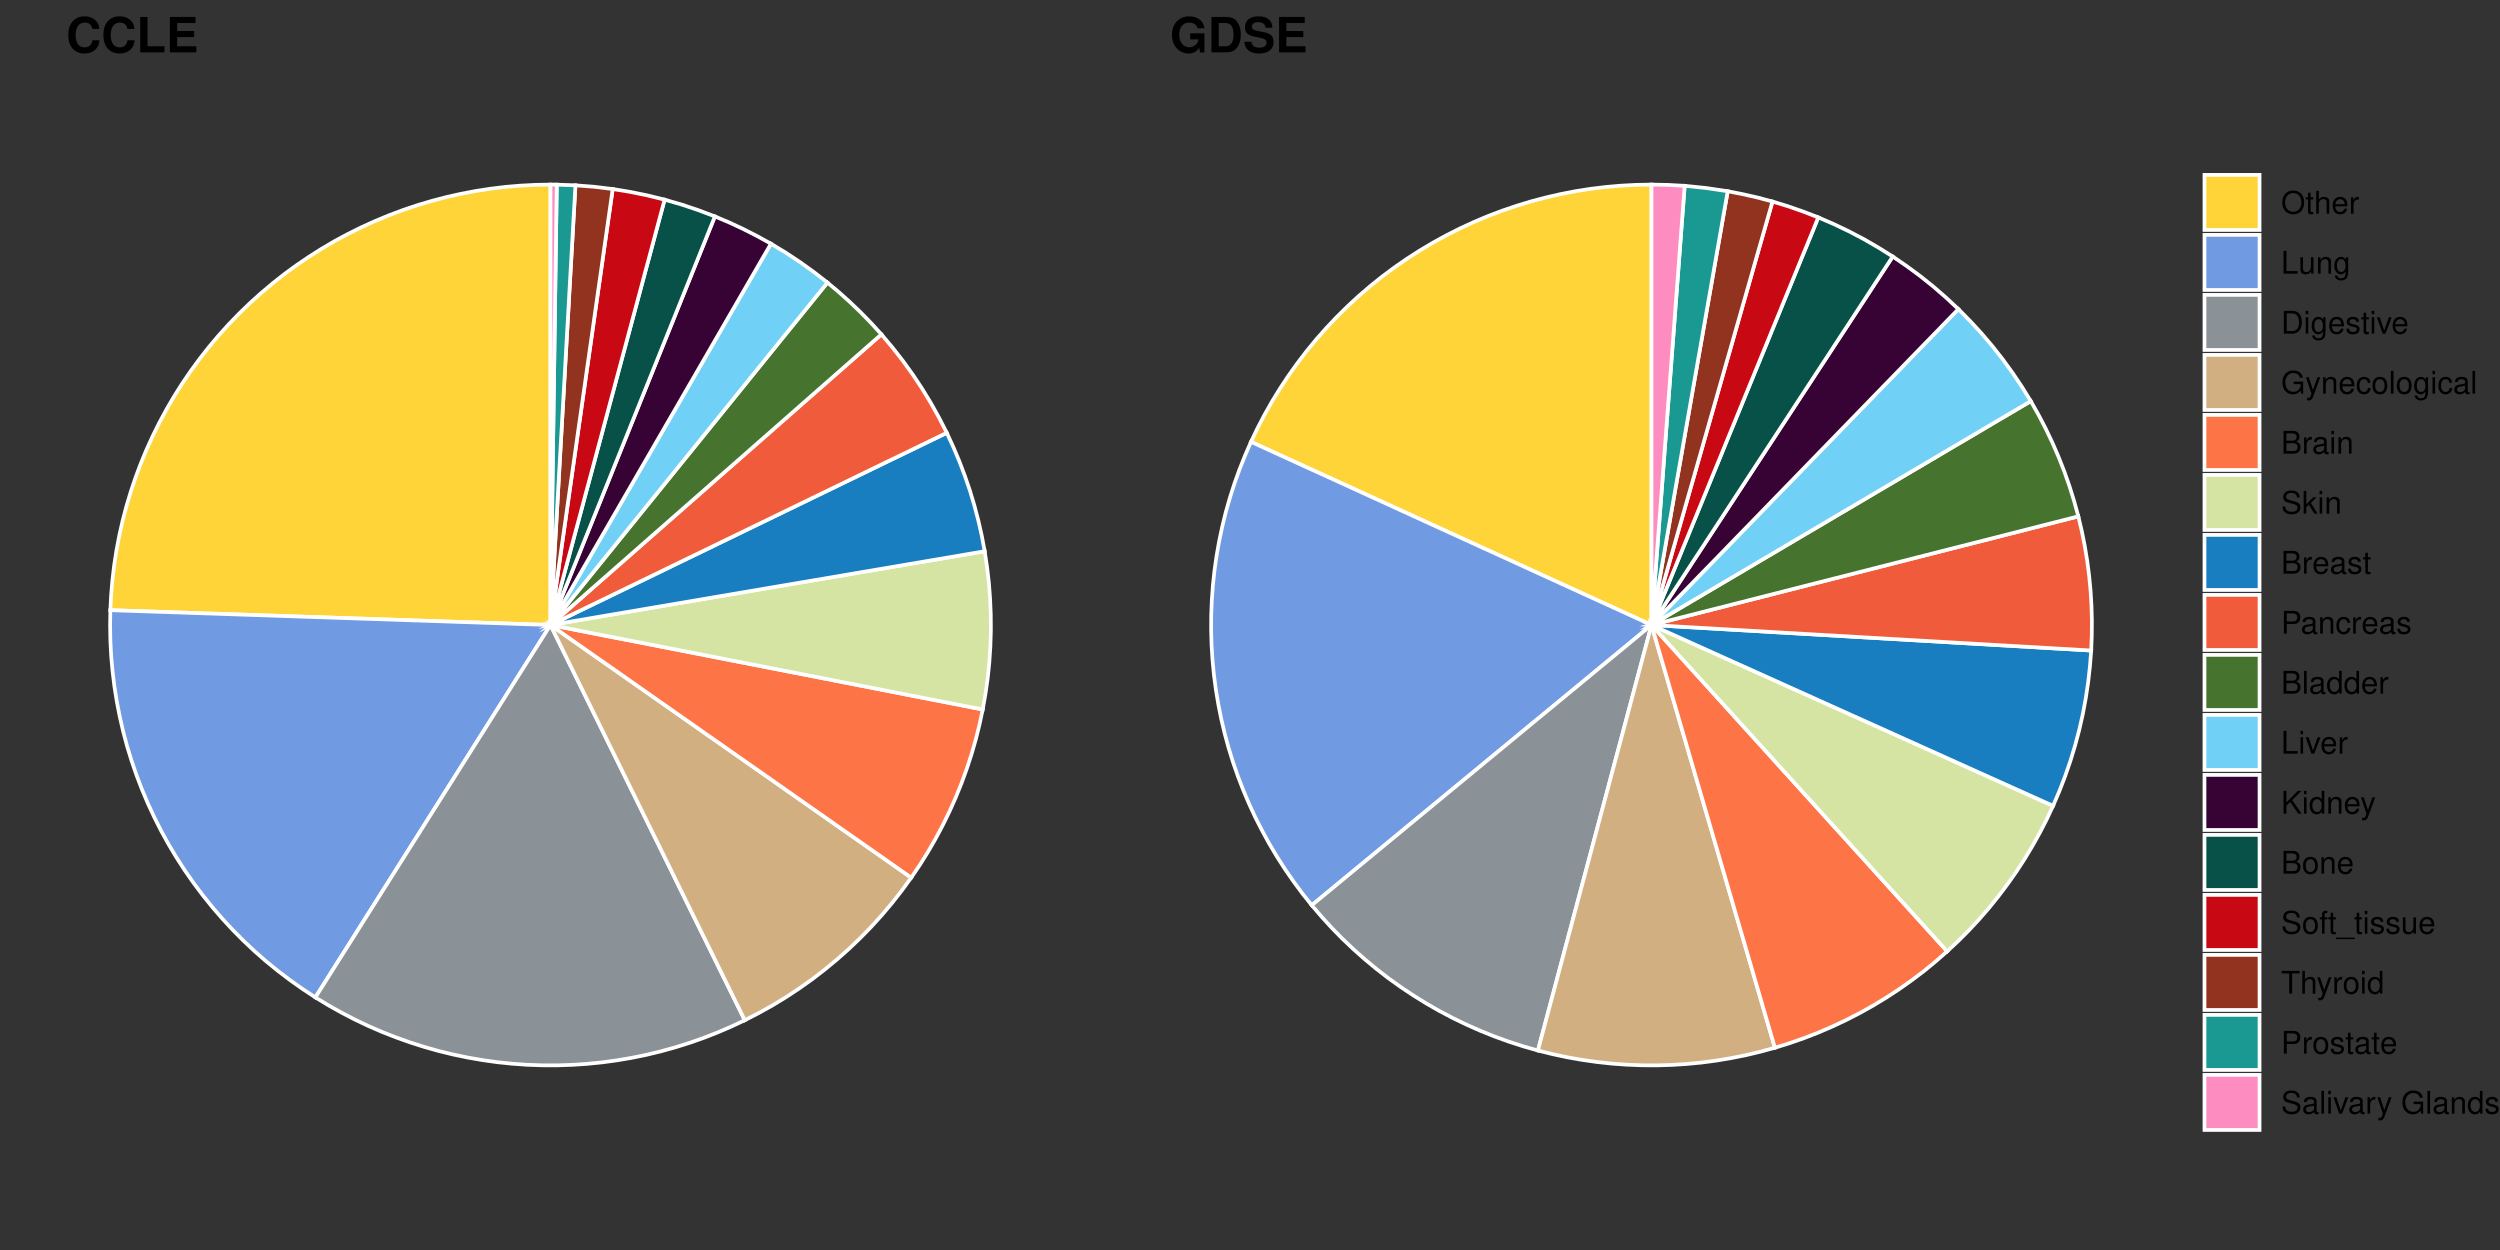 <?xml version="1.0" encoding="UTF-8"?>
<svg xmlns="http://www.w3.org/2000/svg" xmlns:xlink="http://www.w3.org/1999/xlink" width="720" height="360" viewBox="0 0 720 360">
<rect x="0" y="0" width="720" height="360" fill="#333333" stroke="none"/>
<defs>
<g>
<g id="glyph-0-0">
<path d="M 9.547 -6.75 C 9.484 -7.625 9.297 -8.188 8.859 -8.766 C 8.078 -9.797 6.812 -10.375 5.297 -10.375 C 2.406 -10.375 0.609 -8.312 0.609 -5.016 C 0.609 -1.719 2.391 0.328 5.234 0.328 C 7.781 0.328 9.469 -1.141 9.594 -3.484 L 7.547 -3.484 C 7.406 -2.188 6.594 -1.438 5.297 -1.438 C 3.672 -1.438 2.719 -2.766 2.719 -4.984 C 2.719 -7.234 3.703 -8.578 5.359 -8.578 C 6.578 -8.578 7.266 -8 7.547 -6.75 Z M 9.547 -6.75 "/>
</g>
<g id="glyph-0-1">
<path d="M 3.219 -10.203 L 1.125 -10.203 L 1.125 0 L 8.109 0 L 8.109 -1.75 L 3.219 -1.75 Z M 3.219 -10.203 "/>
</g>
<g id="glyph-0-2">
<path d="M 3.203 -4.391 L 8.094 -4.391 L 8.094 -6.141 L 3.203 -6.141 L 3.203 -8.453 L 8.484 -8.453 L 8.484 -10.203 L 1.109 -10.203 L 1.109 0 L 8.734 0 L 8.734 -1.75 L 3.203 -1.75 Z M 3.203 -4.391 "/>
</g>
<g id="glyph-0-3">
<path d="M 9.953 -5.484 L 5.859 -5.484 L 5.859 -3.734 L 8.188 -3.734 C 8.141 -3.156 8 -2.812 7.688 -2.453 C 7.188 -1.828 6.391 -1.469 5.594 -1.469 C 3.891 -1.469 2.688 -2.953 2.688 -5.047 C 2.688 -7.25 3.75 -8.578 5.547 -8.578 C 6.266 -8.578 6.891 -8.375 7.344 -7.969 C 7.641 -7.719 7.797 -7.469 7.984 -6.938 L 9.953 -6.938 C 9.703 -9.062 8 -10.375 5.531 -10.375 C 2.594 -10.375 0.594 -8.203 0.594 -5.031 C 0.594 -1.938 2.609 0.328 5.359 0.328 C 6.734 0.328 7.656 -0.172 8.438 -1.312 L 8.688 0.031 L 9.953 0.031 Z M 9.953 -5.484 "/>
</g>
<g id="glyph-0-4">
<path d="M 1.078 0 L 5.062 0 C 6.625 0 7.609 -0.359 8.297 -1.188 C 9.094 -2.141 9.531 -3.516 9.531 -5.109 C 9.531 -6.688 9.094 -8.062 8.297 -9.031 C 7.609 -9.859 6.641 -10.203 5.062 -10.203 L 1.078 -10.203 Z M 3.172 -1.75 L 3.172 -8.453 L 5.062 -8.453 C 6.656 -8.453 7.438 -7.344 7.438 -5.094 C 7.438 -2.859 6.656 -1.75 5.062 -1.75 Z M 3.172 -1.75 "/>
</g>
<g id="glyph-0-5">
<path d="M 8.5 -7.094 C 8.484 -9.219 7.062 -10.375 4.5 -10.375 C 2.047 -10.375 0.625 -9.219 0.625 -7.234 C 0.625 -5.656 1.422 -4.891 3.5 -4.5 L 4.922 -4.219 C 6.328 -3.953 6.844 -3.562 6.844 -2.734 C 6.844 -1.875 6.062 -1.359 4.781 -1.359 C 3.359 -1.359 2.562 -1.953 2.484 -3.047 L 0.453 -3.047 C 0.578 -0.875 2.078 0.328 4.672 0.328 C 7.312 0.328 8.859 -0.891 8.859 -2.984 C 8.859 -4.594 8.047 -5.438 6.156 -5.797 L 4.562 -6.109 C 3.062 -6.391 2.625 -6.688 2.625 -7.438 C 2.625 -8.203 3.297 -8.688 4.391 -8.688 C 5.719 -8.688 6.469 -8.141 6.531 -7.094 Z M 8.5 -7.094 "/>
</g>
<g id="glyph-1-0">
<path d="M 3.5 -6.672 C 1.625 -6.672 0.344 -5.281 0.344 -3.234 C 0.344 -1.172 1.609 0.203 3.516 0.203 C 4.312 0.203 5.016 -0.031 5.547 -0.484 C 6.25 -1.094 6.672 -2.109 6.672 -3.172 C 6.672 -5.297 5.422 -6.672 3.5 -6.672 Z M 3.5 -5.938 C 4.922 -5.938 5.844 -4.859 5.844 -3.188 C 5.844 -1.609 4.891 -0.531 3.516 -0.531 C 2.109 -0.531 1.172 -1.609 1.172 -3.234 C 1.172 -4.844 2.109 -5.938 3.5 -5.938 Z M 3.5 -5.938 "/>
</g>
<g id="glyph-1-1">
<path d="M 2.281 -4.719 L 1.516 -4.719 L 1.516 -6.016 L 0.766 -6.016 L 0.766 -4.719 L 0.125 -4.719 L 0.125 -4.109 L 0.766 -4.109 L 0.766 -0.547 C 0.766 -0.047 1.094 0.203 1.672 0.203 C 1.875 0.203 2.031 0.188 2.281 0.141 L 2.281 -0.484 C 2.172 -0.453 2.078 -0.453 1.922 -0.453 C 1.609 -0.453 1.516 -0.547 1.516 -0.875 L 1.516 -4.109 L 2.281 -4.109 Z M 2.281 -4.719 "/>
</g>
<g id="glyph-1-2">
<path d="M 0.625 -6.562 L 0.625 0 L 1.375 0 L 1.375 -2.594 C 1.375 -3.562 1.875 -4.188 2.656 -4.188 C 2.906 -4.188 3.141 -4.125 3.328 -3.984 C 3.531 -3.828 3.625 -3.594 3.625 -3.266 L 3.625 0 L 4.375 0 L 4.375 -3.562 C 4.375 -4.359 3.812 -4.844 2.891 -4.844 C 2.219 -4.844 1.812 -4.641 1.375 -4.062 L 1.375 -6.562 Z M 0.625 -6.562 "/>
</g>
<g id="glyph-1-3">
<path d="M 4.609 -2.109 C 4.609 -2.828 4.562 -3.266 4.422 -3.609 C 4.125 -4.391 3.406 -4.844 2.516 -4.844 C 1.203 -4.844 0.359 -3.859 0.359 -2.297 C 0.359 -0.734 1.172 0.203 2.5 0.203 C 3.578 0.203 4.328 -0.406 4.516 -1.438 L 3.766 -1.438 C 3.562 -0.812 3.125 -0.484 2.531 -0.484 C 2.047 -0.484 1.641 -0.703 1.391 -1.094 C 1.219 -1.375 1.156 -1.641 1.141 -2.109 Z M 1.156 -2.719 C 1.219 -3.594 1.75 -4.156 2.516 -4.156 C 3.281 -4.156 3.812 -3.562 3.812 -2.719 Z M 1.156 -2.719 "/>
</g>
<g id="glyph-1-4">
<path d="M 0.625 -4.719 L 0.625 0 L 1.375 0 L 1.375 -2.453 C 1.391 -3.578 1.859 -4.094 2.891 -4.062 L 2.891 -4.828 C 2.766 -4.844 2.688 -4.844 2.594 -4.844 C 2.109 -4.844 1.75 -4.562 1.312 -3.859 L 1.312 -4.719 Z M 0.625 -4.719 "/>
</g>
<g id="glyph-1-5">
<path d="M 1.562 -6.562 L 0.719 -6.562 L 0.719 0 L 4.797 0 L 4.797 -0.734 L 1.562 -0.734 Z M 1.562 -6.562 "/>
</g>
<g id="glyph-1-6">
<path d="M 4.344 0 L 4.344 -4.719 L 3.594 -4.719 L 3.594 -2.047 C 3.594 -1.078 3.094 -0.453 2.297 -0.453 C 1.703 -0.453 1.328 -0.812 1.328 -1.375 L 1.328 -4.719 L 0.578 -4.719 L 0.578 -1.078 C 0.578 -0.297 1.172 0.203 2.094 0.203 C 2.781 0.203 3.219 -0.031 3.656 -0.656 L 3.656 0 Z M 4.344 0 "/>
</g>
<g id="glyph-1-7">
<path d="M 0.625 -4.719 L 0.625 0 L 1.391 0 L 1.391 -2.594 C 1.391 -3.562 1.891 -4.188 2.656 -4.188 C 3.266 -4.188 3.641 -3.828 3.641 -3.266 L 3.641 0 L 4.391 0 L 4.391 -3.562 C 4.391 -4.344 3.797 -4.844 2.891 -4.844 C 2.188 -4.844 1.734 -4.578 1.328 -3.922 L 1.328 -4.719 Z M 0.625 -4.719 "/>
</g>
<g id="glyph-1-8">
<path d="M 3.641 -4.719 L 3.641 -4.031 C 3.266 -4.594 2.844 -4.844 2.25 -4.844 C 1.109 -4.844 0.312 -3.781 0.312 -2.281 C 0.312 -1.484 0.5 -0.906 0.906 -0.438 C 1.266 -0.016 1.703 0.203 2.203 0.203 C 2.766 0.203 3.172 -0.047 3.562 -0.641 L 3.562 -0.391 C 3.562 0.859 3.219 1.328 2.281 1.328 C 1.641 1.328 1.312 1.078 1.234 0.547 L 0.469 0.547 C 0.547 1.406 1.234 1.969 2.266 1.969 C 2.953 1.969 3.531 1.734 3.828 1.359 C 4.188 0.922 4.328 0.328 4.328 -0.781 L 4.328 -4.719 Z M 2.328 -4.156 C 3.109 -4.156 3.562 -3.484 3.562 -2.297 C 3.562 -1.156 3.109 -0.484 2.328 -0.484 C 1.547 -0.484 1.094 -1.156 1.094 -2.328 C 1.094 -3.469 1.547 -4.156 2.328 -4.156 Z M 2.328 -4.156 "/>
</g>
<g id="glyph-1-9">
<path d="M 0.797 0 L 3.328 0 C 4.984 0 6 -1.234 6 -3.281 C 6 -5.312 5 -6.562 3.328 -6.562 L 0.797 -6.562 Z M 1.641 -0.734 L 1.641 -5.828 L 3.188 -5.828 C 4.484 -5.828 5.172 -4.953 5.172 -3.281 C 5.172 -1.609 4.484 -0.734 3.188 -0.734 Z M 1.641 -0.734 "/>
</g>
<g id="glyph-1-10">
<path d="M 1.344 -4.719 L 0.609 -4.719 L 0.609 0 L 1.344 0 Z M 1.344 -6.562 L 0.594 -6.562 L 0.594 -5.609 L 1.344 -5.609 Z M 1.344 -6.562 "/>
</g>
<g id="glyph-1-11">
<path d="M 3.938 -3.406 C 3.938 -4.328 3.328 -4.844 2.234 -4.844 C 1.141 -4.844 0.422 -4.281 0.422 -3.406 C 0.422 -2.672 0.797 -2.328 1.922 -2.047 L 2.625 -1.875 C 3.141 -1.75 3.344 -1.562 3.344 -1.234 C 3.344 -0.781 2.906 -0.484 2.25 -0.484 C 1.844 -0.484 1.5 -0.609 1.312 -0.797 C 1.203 -0.938 1.141 -1.078 1.094 -1.406 L 0.312 -1.406 C 0.344 -0.312 0.953 0.203 2.188 0.203 C 3.375 0.203 4.125 -0.375 4.125 -1.281 C 4.125 -1.984 3.734 -2.375 2.797 -2.594 L 2.078 -2.766 C 1.469 -2.922 1.203 -3.109 1.203 -3.453 C 1.203 -3.891 1.594 -4.156 2.203 -4.156 C 2.812 -4.156 3.125 -3.891 3.156 -3.406 Z M 3.938 -3.406 "/>
</g>
<g id="glyph-1-12">
<path d="M 2.562 0 L 4.375 -4.719 L 3.531 -4.719 L 2.203 -0.891 L 0.938 -4.719 L 0.094 -4.719 L 1.75 0 Z M 2.562 0 "/>
</g>
<g id="glyph-1-13">
<path d="M 6.375 -3.469 L 3.641 -3.469 L 3.641 -2.734 L 5.641 -2.734 L 5.641 -2.547 C 5.641 -1.375 4.781 -0.531 3.578 -0.531 C 2.922 -0.531 2.312 -0.781 1.922 -1.203 C 1.5 -1.672 1.234 -2.453 1.234 -3.266 C 1.234 -4.875 2.156 -5.938 3.531 -5.938 C 4.531 -5.938 5.25 -5.422 5.438 -4.578 L 6.297 -4.578 C 6.062 -5.906 5.047 -6.672 3.547 -6.672 C 2.75 -6.672 2.094 -6.469 1.578 -6.031 C 0.812 -5.406 0.391 -4.391 0.391 -3.219 C 0.391 -1.203 1.625 0.203 3.406 0.203 C 4.297 0.203 5 -0.125 5.641 -0.844 L 5.844 0.031 L 6.375 0.031 Z M 6.375 -3.469 "/>
</g>
<g id="glyph-1-14">
<path d="M 3.484 -4.719 L 2.188 -1.047 L 0.984 -4.719 L 0.188 -4.719 L 1.766 0.016 L 1.484 0.766 C 1.359 1.094 1.203 1.219 0.875 1.219 C 0.75 1.219 0.641 1.203 0.484 1.172 L 0.484 1.844 C 0.641 1.922 0.797 1.969 0.984 1.969 C 1.234 1.969 1.5 1.875 1.688 1.734 C 1.922 1.562 2.062 1.375 2.203 0.984 L 4.297 -4.719 Z M 3.484 -4.719 "/>
</g>
<g id="glyph-1-15">
<path d="M 4.234 -3.125 C 4.203 -3.594 4.109 -3.891 3.922 -4.156 C 3.594 -4.594 3.031 -4.844 2.375 -4.844 C 1.094 -4.844 0.281 -3.844 0.281 -2.281 C 0.281 -0.75 1.094 0.203 2.359 0.203 C 3.484 0.203 4.203 -0.469 4.297 -1.625 L 3.531 -1.625 C 3.406 -0.859 3.031 -0.484 2.391 -0.484 C 1.562 -0.484 1.062 -1.156 1.062 -2.281 C 1.062 -3.453 1.547 -4.156 2.359 -4.156 C 3 -4.156 3.391 -3.781 3.484 -3.125 Z M 4.234 -3.125 "/>
</g>
<g id="glyph-1-16">
<path d="M 2.453 -4.844 C 1.109 -4.844 0.328 -3.906 0.328 -2.328 C 0.328 -0.734 1.109 0.203 2.453 0.203 C 3.781 0.203 4.594 -0.734 4.594 -2.281 C 4.594 -3.922 3.812 -4.844 2.453 -4.844 Z M 2.453 -4.156 C 3.297 -4.156 3.812 -3.469 3.812 -2.297 C 3.812 -1.172 3.281 -0.484 2.453 -0.484 C 1.625 -0.484 1.109 -1.172 1.109 -2.328 C 1.109 -3.469 1.625 -4.156 2.453 -4.156 Z M 2.453 -4.156 "/>
</g>
<g id="glyph-1-17">
<path d="M 1.375 -6.562 L 0.609 -6.562 L 0.609 0 L 1.375 0 Z M 1.375 -6.562 "/>
</g>
<g id="glyph-1-18">
<path d="M 4.812 -0.438 C 4.734 -0.422 4.703 -0.422 4.656 -0.422 C 4.391 -0.422 4.25 -0.562 4.25 -0.797 L 4.25 -3.562 C 4.25 -4.406 3.641 -4.844 2.469 -4.844 C 1.781 -4.844 1.234 -4.656 0.906 -4.297 C 0.688 -4.062 0.609 -3.781 0.578 -3.328 L 1.344 -3.328 C 1.406 -3.891 1.75 -4.156 2.453 -4.156 C 3.125 -4.156 3.5 -3.906 3.5 -3.453 L 3.5 -3.266 C 3.484 -2.938 3.328 -2.812 2.719 -2.734 C 1.656 -2.594 1.5 -2.562 1.203 -2.453 C 0.656 -2.219 0.375 -1.797 0.375 -1.188 C 0.375 -0.328 0.969 0.203 1.922 0.203 C 2.516 0.203 3 0 3.531 -0.484 C 3.578 0 3.812 0.203 4.297 0.203 C 4.469 0.203 4.562 0.188 4.812 0.125 Z M 3.5 -1.484 C 3.5 -1.234 3.422 -1.078 3.203 -0.875 C 2.891 -0.594 2.531 -0.453 2.094 -0.453 C 1.5 -0.453 1.156 -0.734 1.156 -1.203 C 1.156 -1.703 1.484 -1.953 2.297 -2.062 C 3.094 -2.172 3.25 -2.219 3.5 -2.328 Z M 3.5 -1.484 "/>
</g>
<g id="glyph-1-19">
<path d="M 0.719 0 L 3.672 0 C 4.297 0 4.75 -0.172 5.109 -0.547 C 5.422 -0.891 5.609 -1.359 5.609 -1.875 C 5.609 -2.656 5.25 -3.141 4.406 -3.469 C 5.016 -3.75 5.312 -4.219 5.312 -4.891 C 5.312 -5.375 5.141 -5.797 4.797 -6.109 C 4.453 -6.422 4 -6.562 3.375 -6.562 L 0.719 -6.562 Z M 1.547 -3.734 L 1.547 -5.828 L 3.172 -5.828 C 3.641 -5.828 3.891 -5.766 4.125 -5.594 C 4.359 -5.406 4.484 -5.141 4.484 -4.781 C 4.484 -4.422 4.359 -4.156 4.125 -3.969 C 3.891 -3.797 3.641 -3.734 3.172 -3.734 Z M 1.547 -0.734 L 1.547 -3 L 3.594 -3 C 4.328 -3 4.766 -2.578 4.766 -1.859 C 4.766 -1.156 4.328 -0.734 3.594 -0.734 Z M 1.547 -0.734 "/>
</g>
<g id="glyph-1-20">
<path d="M 5.359 -4.641 C 5.359 -5.078 5.344 -5.219 5.188 -5.516 C 4.828 -6.266 4.062 -6.672 2.969 -6.672 C 1.516 -6.672 0.625 -5.938 0.625 -4.75 C 0.625 -3.938 1.047 -3.438 1.922 -3.219 L 3.547 -2.781 C 4.391 -2.562 4.75 -2.234 4.75 -1.719 C 4.75 -1.375 4.562 -1.016 4.281 -0.812 C 4.016 -0.625 3.609 -0.531 3.078 -0.531 C 2.359 -0.531 1.875 -0.703 1.562 -1.078 C 1.328 -1.375 1.219 -1.688 1.219 -2.094 L 0.438 -2.094 C 0.438 -1.484 0.562 -1.094 0.812 -0.734 C 1.266 -0.109 2.031 0.203 3.031 0.203 C 3.812 0.203 4.453 0.031 4.875 -0.297 C 5.312 -0.641 5.594 -1.234 5.594 -1.797 C 5.594 -2.609 5.078 -3.203 4.188 -3.453 L 2.547 -3.891 C 1.75 -4.109 1.469 -4.359 1.469 -4.859 C 1.469 -5.531 2.047 -5.969 2.938 -5.969 C 3.984 -5.969 4.562 -5.5 4.578 -4.641 Z M 5.359 -4.641 "/>
</g>
<g id="glyph-1-21">
<path d="M 1.266 -6.562 L 0.516 -6.562 L 0.516 0 L 1.266 0 L 1.266 -1.844 L 2 -2.562 L 3.594 0 L 4.516 0 L 2.594 -3.094 L 4.234 -4.719 L 3.266 -4.719 L 1.266 -2.719 Z M 1.266 -6.562 "/>
</g>
<g id="glyph-1-22">
<path d="M 1.656 -2.781 L 3.719 -2.781 C 4.234 -2.781 4.641 -2.938 4.984 -3.25 C 5.375 -3.609 5.547 -4.031 5.547 -4.641 C 5.547 -5.875 4.828 -6.562 3.531 -6.562 L 0.812 -6.562 L 0.812 0 L 1.656 0 Z M 1.656 -3.516 L 1.656 -5.828 L 3.406 -5.828 C 4.203 -5.828 4.688 -5.391 4.688 -4.672 C 4.688 -3.953 4.203 -3.516 3.406 -3.516 Z M 1.656 -3.516 "/>
</g>
<g id="glyph-1-23">
<path d="M 4.453 -6.562 L 3.703 -6.562 L 3.703 -4.125 C 3.391 -4.594 2.891 -4.844 2.266 -4.844 C 1.031 -4.844 0.234 -3.875 0.234 -2.359 C 0.234 -0.781 1.016 0.203 2.281 0.203 C 2.938 0.203 3.391 -0.031 3.781 -0.625 L 3.781 0 L 4.453 0 Z M 2.391 -4.156 C 3.188 -4.156 3.703 -3.438 3.703 -2.297 C 3.703 -1.219 3.188 -0.5 2.391 -0.5 C 1.562 -0.5 1.016 -1.219 1.016 -2.328 C 1.016 -3.422 1.562 -4.156 2.391 -4.156 Z M 2.391 -4.156 "/>
</g>
<g id="glyph-1-24">
<path d="M 1.547 -2.297 L 2.625 -3.359 L 4.938 0 L 5.922 0 L 3.219 -3.891 L 5.891 -6.562 L 4.812 -6.562 L 1.547 -3.234 L 1.547 -6.562 L 0.719 -6.562 L 0.719 0 L 1.547 0 Z M 1.547 -2.297 "/>
</g>
<g id="glyph-1-25">
<path d="M 2.328 -4.719 L 1.531 -4.719 L 1.531 -5.453 C 1.531 -5.766 1.703 -5.938 2.062 -5.938 C 2.125 -5.938 2.156 -5.938 2.328 -5.922 L 2.328 -6.547 C 2.156 -6.578 2.047 -6.594 1.906 -6.594 C 1.203 -6.594 0.797 -6.188 0.797 -5.516 L 0.797 -4.719 L 0.156 -4.719 L 0.156 -4.109 L 0.797 -4.109 L 0.797 0 L 1.531 0 L 1.531 -4.109 L 2.328 -4.109 Z M 2.328 -4.719 "/>
</g>
<g id="glyph-1-26">
<path d="M 5.203 1.141 L -0.203 1.141 L -0.203 1.578 L 5.203 1.578 Z M 5.203 1.141 "/>
</g>
<g id="glyph-1-27">
<path d="M 3.188 -5.828 L 5.344 -5.828 L 5.344 -6.562 L 0.188 -6.562 L 0.188 -5.828 L 2.344 -5.828 L 2.344 0 L 3.188 0 Z M 3.188 -5.828 "/>
</g>
<g id="glyph-1-28">
</g>
</g>
</defs>
<path fill-rule="nonzero" fill="rgb(99.608%, 83.138%, 22.353%)" fill-opacity="1" stroke-width="1.07" stroke-linecap="butt" stroke-linejoin="miter" stroke="rgb(100%, 100%, 100%)" stroke-opacity="1" stroke-miterlimit="10" d="M 158.539 180 L 158.539 306.84 L 154.211 306.762 L 149.891 306.539 L 145.57 306.172 L 141.27 305.648 L 136.988 304.988 L 132.73 304.18 L 128.5 303.23 L 124.309 302.129 L 120.16 300.891 L 116.059 299.512 L 112 297.988 L 108 296.328 L 104.051 294.531 L 100.172 292.609 L 96.359 290.551 L 92.621 288.359 L 88.961 286.039 L 85.379 283.609 L 81.879 281.051 L 78.48 278.371 L 75.172 275.578 L 71.949 272.672 L 68.84 269.66 L 65.828 266.551 L 62.922 263.328 L 60.129 260.02 L 57.461 256.609 L 54.898 253.109 L 52.461 249.531 L 50.148 245.871 L 47.969 242.129 L 45.91 238.309 L 43.98 234.43 L 42.191 230.488 L 40.531 226.48 L 39.02 222.43 L 37.641 218.32 L 36.398 214.172 L 35.301 209.98 L 34.352 205.75 L 33.539 201.488 L 32.879 197.211 L 32.371 192.91 L 32 188.59 L 31.781 184.27 L 36.148 184.121 L 40.52 183.969 L 44.891 183.828 L 49.27 183.68 L 53.641 183.531 L 58.012 183.379 L 62.379 183.238 L 71.121 182.941 L 75.488 182.801 L 79.859 182.648 L 84.23 182.5 L 88.609 182.352 L 92.98 182.211 L 97.352 182.059 L 101.719 181.91 L 106.09 181.77 L 110.461 181.621 L 114.828 181.469 L 119.199 181.32 L 123.578 181.18 L 127.949 181.031 L 132.32 180.879 L 136.691 180.738 L 141.059 180.59 L 145.43 180.441 L 149.801 180.289 L 154.172 180.148 Z M 158.539 180 " transform="matrix(1, 0, 0, -1, 0, 360)"/>
<path fill-rule="nonzero" fill="rgb(43.921%, 60.393%, 88.235%)" fill-opacity="1" stroke-width="1.07" stroke-linecap="butt" stroke-linejoin="miter" stroke="rgb(100%, 100%, 100%)" stroke-opacity="1" stroke-miterlimit="10" d="M 158.539 180 L 154.172 180.148 L 149.801 180.289 L 145.43 180.441 L 141.059 180.59 L 136.691 180.738 L 132.32 180.879 L 127.949 181.031 L 123.578 181.18 L 119.199 181.32 L 114.828 181.469 L 110.461 181.621 L 106.09 181.77 L 101.719 181.91 L 97.352 182.059 L 92.98 182.211 L 88.609 182.352 L 84.23 182.5 L 79.859 182.648 L 75.488 182.801 L 71.121 182.941 L 62.379 183.238 L 58.012 183.379 L 53.641 183.531 L 49.27 183.68 L 44.891 183.828 L 40.52 183.969 L 36.148 184.121 L 31.781 184.27 L 31.711 179.871 L 31.789 175.461 L 32.02 171.07 L 32.41 166.68 L 32.949 162.309 L 33.641 157.969 L 34.48 153.641 L 35.469 149.352 L 36.602 145.102 L 37.891 140.891 L 39.32 136.73 L 40.891 132.621 L 42.609 128.559 L 44.461 124.57 L 46.449 120.641 L 48.578 116.789 L 50.84 113.012 L 53.23 109.309 L 55.75 105.699 L 58.391 102.18 L 61.148 98.75 L 64.031 95.422 L 67.02 92.191 L 70.121 89.07 L 73.328 86.051 L 76.641 83.148 L 80.051 80.371 L 83.559 77.711 L 87.148 75.172 L 90.828 72.75 L 93.172 76.449 L 95.5 80.148 L 97.84 83.852 L 100.172 87.539 L 102.512 91.238 L 104.84 94.941 L 107.18 98.641 L 109.512 102.34 L 111.852 106.031 L 114.18 109.73 L 116.52 113.43 L 118.852 117.129 L 121.191 120.828 L 123.52 124.531 L 125.859 128.219 L 128.191 131.922 L 130.531 135.621 L 132.859 139.32 L 135.199 143.02 L 137.531 146.719 L 139.871 150.41 L 142.199 154.109 L 144.539 157.809 L 146.871 161.512 L 149.199 165.211 L 151.539 168.91 L 153.871 172.602 L 156.211 176.301 Z M 158.539 180 " transform="matrix(1, 0, 0, -1, 0, 360)"/>
<path fill-rule="nonzero" fill="rgb(54.118%, 56.863%, 59.216%)" fill-opacity="1" stroke-width="1.07" stroke-linecap="butt" stroke-linejoin="miter" stroke="rgb(100%, 100%, 100%)" stroke-opacity="1" stroke-miterlimit="10" d="M 158.539 180 L 156.211 176.301 L 153.871 172.602 L 151.539 168.91 L 149.199 165.211 L 146.871 161.512 L 144.539 157.809 L 142.199 154.109 L 139.871 150.41 L 137.531 146.719 L 135.199 143.02 L 132.859 139.32 L 130.531 135.621 L 128.191 131.922 L 125.859 128.219 L 123.52 124.531 L 121.191 120.828 L 118.852 117.129 L 116.52 113.43 L 114.18 109.73 L 111.852 106.031 L 109.512 102.34 L 107.18 98.641 L 104.84 94.941 L 102.512 91.238 L 100.172 87.539 L 97.84 83.852 L 95.5 80.148 L 93.172 76.449 L 90.828 72.75 L 94.52 70.512 L 98.281 68.398 L 102.109 66.41 L 106 64.559 L 109.949 62.84 L 113.969 61.262 L 118.031 59.809 L 122.141 58.5 L 126.289 57.328 L 130.48 56.309 L 134.699 55.43 L 138.949 54.691 L 143.219 54.09 L 147.512 53.648 L 151.809 53.34 L 156.121 53.191 L 160.43 53.18 L 164.738 53.32 L 169.039 53.602 L 173.34 54.031 L 177.609 54.609 L 181.859 55.328 L 186.09 56.191 L 190.281 57.199 L 194.43 58.352 L 198.551 59.641 L 202.621 61.07 L 206.641 62.641 L 210.602 64.34 L 214.5 66.172 L 212.57 70.102 L 210.641 74.02 L 208.711 77.949 L 206.781 81.871 L 204.852 85.801 L 202.922 89.719 L 200.988 93.648 L 199.059 97.57 L 197.129 101.5 L 195.199 105.422 L 193.281 109.352 L 191.352 113.27 L 189.422 117.199 L 187.488 121.121 L 185.559 125.051 L 183.629 128.969 L 181.699 132.898 L 179.77 136.82 L 177.84 140.75 L 175.91 144.672 L 173.98 148.602 L 172.051 152.52 L 170.121 156.449 L 168.191 160.371 L 166.262 164.301 L 164.328 168.219 L 162.398 172.148 L 160.469 176.07 Z M 158.539 180 " transform="matrix(1, 0, 0, -1, 0, 360)"/>
<path fill-rule="nonzero" fill="rgb(82.353%, 68.628%, 50.589%)" fill-opacity="1" stroke-width="1.07" stroke-linecap="butt" stroke-linejoin="miter" stroke="rgb(100%, 100%, 100%)" stroke-opacity="1" stroke-miterlimit="10" d="M 158.539 180 L 160.469 176.07 L 162.398 172.148 L 164.328 168.219 L 166.262 164.301 L 168.191 160.371 L 170.121 156.449 L 172.051 152.52 L 173.98 148.602 L 175.91 144.672 L 177.84 140.75 L 179.77 136.82 L 181.699 132.898 L 183.629 128.969 L 185.559 125.051 L 187.488 121.121 L 189.422 117.199 L 191.352 113.27 L 193.281 109.352 L 195.199 105.422 L 197.129 101.5 L 199.059 97.57 L 200.988 93.648 L 202.922 89.719 L 204.852 85.801 L 206.781 81.871 L 208.711 77.949 L 210.641 74.02 L 212.57 70.102 L 214.5 66.172 L 218.551 68.262 L 222.531 70.48 L 226.422 72.852 L 230.219 75.359 L 233.941 78 L 237.551 80.781 L 241.059 83.68 L 244.469 86.699 L 247.762 89.852 L 250.941 93.109 L 254.012 96.488 L 256.941 99.969 L 259.75 103.559 L 262.43 107.238 L 258.852 109.75 L 255.27 112.262 L 251.691 114.77 L 248.109 117.281 L 244.52 119.781 L 240.941 122.289 L 237.359 124.801 L 233.781 127.309 L 230.191 129.82 L 226.609 132.328 L 223.031 134.84 L 219.449 137.352 L 215.859 139.859 L 212.281 142.371 L 208.699 144.871 L 205.121 147.379 L 201.531 149.891 L 197.949 152.398 L 194.371 154.91 L 190.789 157.422 L 187.199 159.93 L 183.621 162.441 L 180.039 164.949 L 176.461 167.461 L 172.871 169.961 L 169.289 172.469 L 165.711 174.98 L 162.129 177.488 Z M 158.539 180 " transform="matrix(1, 0, 0, -1, 0, 360)"/>
<path fill-rule="nonzero" fill="rgb(99.216%, 45.49%, 27.451%)" fill-opacity="1" stroke-width="1.07" stroke-linecap="butt" stroke-linejoin="miter" stroke="rgb(100%, 100%, 100%)" stroke-opacity="1" stroke-miterlimit="10" d="M 158.539 180 L 162.129 177.488 L 165.711 174.98 L 169.289 172.469 L 172.871 169.961 L 176.461 167.461 L 180.039 164.949 L 183.621 162.441 L 187.199 159.93 L 190.789 157.422 L 194.371 154.91 L 197.949 152.398 L 201.531 149.891 L 205.121 147.379 L 208.699 144.871 L 212.281 142.371 L 215.859 139.859 L 219.449 137.352 L 223.031 134.84 L 226.609 132.328 L 230.191 129.82 L 233.781 127.309 L 237.359 124.801 L 240.941 122.289 L 244.52 119.781 L 248.109 117.281 L 251.691 114.77 L 255.27 112.262 L 258.852 109.75 L 262.43 107.238 L 264.91 110.898 L 267.25 114.648 L 269.461 118.469 L 271.531 122.371 L 273.469 126.34 L 275.27 130.371 L 276.93 134.469 L 278.441 138.621 L 279.809 142.82 L 281.031 147.059 L 282.102 151.352 L 283.02 155.672 L 274.441 157.352 L 270.148 158.191 L 265.852 159.02 L 261.559 159.859 L 252.98 161.539 L 248.68 162.379 L 240.102 164.059 L 235.809 164.898 L 231.52 165.738 L 227.219 166.578 L 222.93 167.41 L 214.352 169.09 L 210.051 169.93 L 205.762 170.77 L 201.469 171.609 L 197.18 172.449 L 192.879 173.289 L 184.301 174.969 L 180.012 175.801 L 175.711 176.641 L 171.422 177.48 L 167.129 178.32 L 162.84 179.16 Z M 158.539 180 " transform="matrix(1, 0, 0, -1, 0, 360)"/>
<path fill-rule="nonzero" fill="rgb(83.53%, 89.412%, 63.53%)" fill-opacity="1" stroke-width="1.07" stroke-linecap="butt" stroke-linejoin="miter" stroke="rgb(100%, 100%, 100%)" stroke-opacity="1" stroke-miterlimit="10" d="M 158.539 180 L 162.84 179.16 L 167.129 178.32 L 171.422 177.48 L 175.711 176.641 L 180.012 175.801 L 184.301 174.969 L 192.879 173.289 L 197.18 172.449 L 201.469 171.609 L 205.762 170.77 L 210.051 169.93 L 214.352 169.09 L 222.93 167.41 L 227.219 166.578 L 231.52 165.738 L 235.809 164.898 L 240.102 164.059 L 248.68 162.379 L 252.98 161.539 L 261.559 159.859 L 265.852 159.02 L 270.148 158.191 L 274.441 157.352 L 283.02 155.672 L 283.82 160.18 L 284.461 164.719 L 284.93 169.281 L 285.23 173.852 L 285.371 178.43 L 285.34 183.012 L 285.148 187.59 L 284.801 192.16 L 284.27 196.711 L 283.59 201.238 L 279.281 200.512 L 274.969 199.77 L 270.648 199.039 L 262.031 197.578 L 257.719 196.84 L 253.41 196.109 L 249.09 195.379 L 244.781 194.648 L 240.469 193.91 L 231.852 192.449 L 227.531 191.719 L 223.219 190.988 L 218.91 190.25 L 214.602 189.52 L 210.289 188.789 L 205.98 188.059 L 201.66 187.32 L 197.352 186.59 L 193.039 185.859 L 188.73 185.129 L 184.422 184.391 L 180.102 183.66 L 175.789 182.93 L 171.48 182.199 L 167.172 181.461 L 162.859 180.73 Z M 158.539 180 " transform="matrix(1, 0, 0, -1, 0, 360)"/>
<path fill-rule="nonzero" fill="rgb(9.804%, 49.411%, 75.294%)" fill-opacity="1" stroke-width="1.07" stroke-linecap="butt" stroke-linejoin="miter" stroke="rgb(100%, 100%, 100%)" stroke-opacity="1" stroke-miterlimit="10" d="M 158.539 180 L 162.859 180.73 L 167.172 181.461 L 171.48 182.199 L 175.789 182.93 L 180.102 183.66 L 184.422 184.391 L 188.73 185.129 L 193.039 185.859 L 197.352 186.59 L 201.66 187.32 L 205.98 188.059 L 210.289 188.789 L 214.602 189.52 L 218.91 190.25 L 223.219 190.988 L 227.531 191.719 L 231.852 192.449 L 240.469 193.91 L 244.781 194.648 L 249.09 195.379 L 253.41 196.109 L 257.719 196.84 L 262.031 197.578 L 270.648 199.039 L 274.969 199.77 L 279.281 200.512 L 283.59 201.238 L 282.762 205.648 L 281.77 210.031 L 280.629 214.379 L 279.34 218.68 L 277.891 222.93 L 276.301 227.129 L 274.551 231.27 L 272.672 235.352 L 268.73 233.441 L 264.801 231.531 L 260.859 229.621 L 256.922 227.719 L 252.988 225.809 L 249.051 223.898 L 245.121 221.988 L 241.18 220.078 L 237.25 218.172 L 233.309 216.262 L 229.379 214.352 L 225.441 212.449 L 221.512 210.539 L 217.57 208.629 L 213.641 206.719 L 209.699 204.809 L 205.77 202.898 L 201.828 200.988 L 197.898 199.09 L 193.961 197.18 L 190.031 195.27 L 186.09 193.359 L 182.16 191.449 L 178.219 189.539 L 174.289 187.629 L 170.352 185.73 L 166.41 183.82 L 162.48 181.91 Z M 158.539 180 " transform="matrix(1, 0, 0, -1, 0, 360)"/>
<path fill-rule="nonzero" fill="rgb(94.118%, 36.078%, 23.137%)" fill-opacity="1" stroke-width="1.07" stroke-linecap="butt" stroke-linejoin="miter" stroke="rgb(100%, 100%, 100%)" stroke-opacity="1" stroke-miterlimit="10" d="M 158.539 180 L 162.48 181.91 L 166.41 183.82 L 170.352 185.73 L 174.289 187.629 L 178.219 189.539 L 182.16 191.449 L 186.09 193.359 L 190.031 195.27 L 193.961 197.18 L 197.898 199.09 L 201.828 200.988 L 205.77 202.898 L 209.699 204.809 L 213.641 206.719 L 217.57 208.629 L 221.512 210.539 L 225.441 212.449 L 229.379 214.352 L 233.309 216.262 L 237.25 218.172 L 241.18 220.078 L 245.121 221.988 L 249.051 223.898 L 252.988 225.809 L 256.922 227.719 L 260.859 229.621 L 264.801 231.531 L 268.73 233.441 L 272.672 235.352 L 270.449 239.699 L 268.078 243.949 L 265.539 248.121 L 262.84 252.18 L 259.988 256.141 L 256.98 259.98 L 253.84 263.711 L 247.262 257.93 L 243.98 255.051 L 240.691 252.16 L 237.41 249.27 L 234.121 246.391 L 230.828 243.5 L 227.551 240.609 L 224.262 237.73 L 220.98 234.84 L 217.691 231.961 L 214.41 229.07 L 211.121 226.18 L 207.828 223.301 L 204.551 220.41 L 201.262 217.52 L 197.98 214.641 L 194.691 211.75 L 191.398 208.859 L 188.121 205.98 L 184.828 203.09 L 181.551 200.199 L 178.262 197.32 L 174.969 194.43 L 171.691 191.551 L 168.398 188.66 L 165.121 185.77 L 161.828 182.891 Z M 158.539 180 " transform="matrix(1, 0, 0, -1, 0, 360)"/>
<path fill-rule="nonzero" fill="rgb(27.451%, 45.097%, 18.039%)" fill-opacity="1" stroke-width="1.07" stroke-linecap="butt" stroke-linejoin="miter" stroke="rgb(100%, 100%, 100%)" stroke-opacity="1" stroke-miterlimit="10" d="M 158.539 180 L 161.828 182.891 L 165.121 185.77 L 168.398 188.66 L 171.691 191.551 L 174.969 194.43 L 178.262 197.32 L 181.551 200.199 L 184.828 203.09 L 188.121 205.98 L 191.398 208.859 L 194.691 211.75 L 197.98 214.641 L 201.262 217.52 L 204.551 220.41 L 207.828 223.301 L 211.121 226.18 L 214.41 229.07 L 217.691 231.961 L 220.98 234.84 L 224.262 237.73 L 227.551 240.609 L 230.828 243.5 L 234.121 246.391 L 237.41 249.27 L 240.691 252.16 L 243.98 255.051 L 247.262 257.93 L 253.84 263.711 L 250.941 266.898 L 247.93 269.988 L 244.82 272.969 L 241.609 275.852 L 238.301 278.621 L 235.551 275.219 L 230.051 268.422 L 227.301 265.02 L 224.551 261.621 L 221.801 258.219 L 216.301 251.422 L 213.551 248.012 L 210.801 244.609 L 208.051 241.211 L 205.301 237.809 L 199.801 231.012 L 197.051 227.609 L 194.301 224.211 L 191.551 220.809 L 186.051 214.012 L 183.301 210.609 L 180.551 207.211 L 177.801 203.809 L 175.051 200.398 L 169.551 193.602 L 166.801 190.199 L 164.039 186.801 L 161.289 183.398 Z M 158.539 180 " transform="matrix(1, 0, 0, -1, 0, 360)"/>
<path fill-rule="nonzero" fill="rgb(44.313%, 81.569%, 96.078%)" fill-opacity="1" stroke-width="1.07" stroke-linecap="butt" stroke-linejoin="miter" stroke="rgb(100%, 100%, 100%)" stroke-opacity="1" stroke-miterlimit="10" d="M 158.539 180 L 161.289 183.398 L 164.039 186.801 L 166.801 190.199 L 169.551 193.602 L 175.051 200.398 L 177.801 203.809 L 180.551 207.211 L 183.301 210.609 L 186.051 214.012 L 191.551 220.809 L 194.301 224.211 L 197.051 227.609 L 199.801 231.012 L 205.301 237.809 L 208.051 241.211 L 210.801 244.609 L 213.551 248.012 L 216.301 251.422 L 221.801 258.219 L 224.551 261.621 L 227.301 265.02 L 230.051 268.422 L 235.551 275.219 L 238.301 278.621 L 234.398 281.648 L 230.379 284.531 L 226.262 287.25 L 222.031 289.809 L 217.648 282.23 L 215.461 278.449 L 211.078 270.871 L 208.891 267.09 L 206.699 263.301 L 204.512 259.512 L 202.328 255.73 L 200.141 251.941 L 197.949 248.16 L 195.762 244.371 L 193.57 240.578 L 191.379 236.801 L 189.191 233.012 L 187 229.219 L 184.809 225.441 L 182.621 221.648 L 180.43 217.859 L 178.25 214.078 L 176.059 210.289 L 173.871 206.5 L 171.68 202.719 L 169.488 198.93 L 167.301 195.148 L 165.109 191.359 L 162.922 187.57 L 160.73 183.789 Z M 158.539 180 " transform="matrix(1, 0, 0, -1, 0, 360)"/>
<path fill-rule="nonzero" fill="rgb(21.568%, 1.176%, 20.784%)" fill-opacity="1" stroke-width="1.07" stroke-linecap="butt" stroke-linejoin="miter" stroke="rgb(100%, 100%, 100%)" stroke-opacity="1" stroke-miterlimit="10" d="M 158.539 180 L 160.73 183.789 L 162.922 187.57 L 165.109 191.359 L 167.301 195.148 L 169.488 198.93 L 171.68 202.719 L 173.871 206.5 L 176.059 210.289 L 178.25 214.078 L 180.43 217.859 L 182.621 221.648 L 184.809 225.441 L 187 229.219 L 189.191 233.012 L 191.379 236.801 L 193.57 240.578 L 195.762 244.371 L 197.949 248.16 L 200.141 251.941 L 202.328 255.73 L 204.512 259.512 L 206.699 263.301 L 208.891 267.09 L 211.078 270.871 L 215.461 278.449 L 217.648 282.23 L 222.031 289.809 L 218.102 291.98 L 214.102 294.02 L 210.02 295.922 L 205.891 297.672 L 204.25 293.609 L 202.621 289.551 L 200.988 285.5 L 199.359 281.441 L 197.719 277.379 L 196.09 273.32 L 194.461 269.27 L 192.828 265.211 L 191.191 261.148 L 189.559 257.09 L 187.93 253.039 L 186.301 248.98 L 184.66 244.922 L 183.031 240.859 L 181.398 236.809 L 179.77 232.75 L 178.129 228.691 L 176.5 224.629 L 174.871 220.578 L 173.238 216.52 L 171.602 212.461 L 169.969 208.398 L 168.34 204.352 L 166.711 200.289 L 165.07 196.23 L 163.441 192.172 L 161.809 188.121 L 160.18 184.059 Z M 158.539 180 " transform="matrix(1, 0, 0, -1, 0, 360)"/>
<path fill-rule="nonzero" fill="rgb(2.745%, 31.764%, 28.627%)" fill-opacity="1" stroke-width="1.07" stroke-linecap="butt" stroke-linejoin="miter" stroke="rgb(100%, 100%, 100%)" stroke-opacity="1" stroke-miterlimit="10" d="M 158.539 180 L 160.18 184.059 L 161.809 188.121 L 163.441 192.172 L 165.07 196.23 L 166.711 200.289 L 168.34 204.352 L 169.969 208.398 L 171.602 212.461 L 173.238 216.52 L 174.871 220.578 L 176.5 224.629 L 178.129 228.691 L 179.77 232.75 L 181.398 236.809 L 183.031 240.859 L 184.66 244.922 L 186.301 248.98 L 187.93 253.039 L 189.559 257.09 L 191.191 261.148 L 192.828 265.211 L 194.461 269.27 L 196.09 273.32 L 197.719 277.379 L 199.359 281.441 L 200.988 285.5 L 202.621 289.551 L 204.25 293.609 L 205.891 297.672 L 201.129 299.469 L 196.301 301.09 L 191.41 302.5 L 190.27 298.281 L 189.141 294.059 L 188.012 289.828 L 186.879 285.609 L 185.738 281.379 L 184.609 277.16 L 183.48 272.93 L 182.34 268.711 L 181.211 264.488 L 180.078 260.262 L 178.941 256.039 L 177.809 251.809 L 176.68 247.59 L 175.539 243.359 L 173.281 234.922 L 172.141 230.691 L 171.012 226.469 L 169.879 222.238 L 168.738 218.02 L 167.609 213.789 L 166.48 209.57 L 165.34 205.352 L 164.211 201.121 L 163.078 196.898 L 161.941 192.672 L 160.809 188.449 L 159.68 184.219 Z M 158.539 180 " transform="matrix(1, 0, 0, -1, 0, 360)"/>
<path fill-rule="nonzero" fill="rgb(78.432%, 3.137%, 7.451%)" fill-opacity="1" stroke-width="1.07" stroke-linecap="butt" stroke-linejoin="miter" stroke="rgb(100%, 100%, 100%)" stroke-opacity="1" stroke-miterlimit="10" d="M 158.539 180 L 159.68 184.219 L 160.809 188.449 L 161.941 192.672 L 163.078 196.898 L 164.211 201.121 L 165.34 205.352 L 166.48 209.57 L 167.609 213.789 L 168.738 218.02 L 169.879 222.238 L 171.012 226.469 L 172.141 230.691 L 173.281 234.922 L 175.539 243.359 L 176.68 247.59 L 177.809 251.809 L 178.941 256.039 L 180.078 260.262 L 181.211 264.488 L 182.34 268.711 L 183.48 272.93 L 184.609 277.16 L 185.738 281.379 L 186.879 285.609 L 188.012 289.828 L 189.141 294.059 L 190.27 298.281 L 191.41 302.5 L 186.469 303.719 L 181.48 304.738 L 176.449 305.559 L 175.84 301.23 L 175.219 296.91 L 174.602 292.578 L 173.98 288.25 L 173.371 283.922 L 172.75 279.59 L 172.129 275.262 L 171.512 270.93 L 170.898 266.602 L 170.281 262.27 L 169.66 257.941 L 169.039 253.609 L 168.43 249.281 L 167.809 244.949 L 167.191 240.621 L 166.57 236.289 L 165.961 231.961 L 165.34 227.629 L 164.719 223.301 L 164.102 218.969 L 163.48 214.641 L 162.871 210.309 L 162.25 205.98 L 161.629 201.648 L 161.012 197.32 L 160.398 192.988 L 159.781 188.66 L 159.16 184.328 Z M 158.539 180 " transform="matrix(1, 0, 0, -1, 0, 360)"/>
<path fill-rule="nonzero" fill="rgb(56.863%, 20%, 12.157%)" fill-opacity="1" stroke-width="1.07" stroke-linecap="butt" stroke-linejoin="miter" stroke="rgb(100%, 100%, 100%)" stroke-opacity="1" stroke-miterlimit="10" d="M 158.539 180 L 159.16 184.328 L 159.781 188.66 L 160.398 192.988 L 161.012 197.32 L 161.629 201.648 L 162.25 205.98 L 162.871 210.309 L 163.48 214.641 L 164.102 218.969 L 164.719 223.301 L 165.34 227.629 L 165.961 231.961 L 166.57 236.289 L 167.191 240.621 L 167.809 244.949 L 168.43 249.281 L 169.039 253.609 L 169.66 257.941 L 170.281 262.27 L 170.898 266.602 L 171.512 270.93 L 172.129 275.262 L 172.75 279.59 L 173.371 283.922 L 173.98 288.25 L 174.602 292.578 L 175.219 296.91 L 175.84 301.23 L 176.449 305.559 L 171.102 306.211 L 165.73 306.629 L 165.48 302.27 L 165.23 297.898 L 164.988 293.531 L 164.738 289.172 L 164.238 280.43 L 163.988 276.07 L 163.75 271.699 L 163.5 267.328 L 163.25 262.969 L 163 258.602 L 162.762 254.23 L 162.512 249.871 L 162.012 241.129 L 161.762 236.77 L 161.52 232.398 L 161.27 228.031 L 161.02 223.672 L 160.77 219.301 L 160.531 214.93 L 160.281 210.57 L 159.781 201.828 L 159.539 197.469 L 159.289 193.102 L 159.039 188.73 L 158.789 184.371 Z M 158.539 180 " transform="matrix(1, 0, 0, -1, 0, 360)"/>
<path fill-rule="nonzero" fill="rgb(10.196%, 60.001%, 57.648%)" fill-opacity="1" stroke-width="1.07" stroke-linecap="butt" stroke-linejoin="miter" stroke="rgb(100%, 100%, 100%)" stroke-opacity="1" stroke-miterlimit="10" d="M 158.539 180 L 158.789 184.371 L 159.039 188.73 L 159.289 193.102 L 159.539 197.469 L 159.781 201.828 L 160.281 210.57 L 160.531 214.93 L 160.77 219.301 L 161.02 223.672 L 161.27 228.031 L 161.52 232.398 L 161.762 236.77 L 162.012 241.129 L 162.512 249.871 L 162.762 254.23 L 163 258.602 L 163.25 262.969 L 163.5 267.328 L 163.75 271.699 L 163.988 276.07 L 164.238 280.43 L 164.738 289.172 L 164.988 293.531 L 165.23 297.898 L 165.48 302.27 L 165.73 306.629 L 160.34 306.82 L 160.281 302.449 L 160.219 298.078 L 160.16 293.699 L 160.09 289.328 L 160.031 284.961 L 159.969 280.578 L 159.91 276.211 L 159.852 271.84 L 159.781 267.461 L 159.719 263.09 L 159.66 258.719 L 159.602 254.34 L 159.539 249.969 L 159.469 245.602 L 159.41 241.219 L 159.352 236.852 L 159.289 232.48 L 159.23 228.109 L 159.16 223.73 L 159.102 219.359 L 159.039 214.988 L 158.98 210.609 L 158.922 206.238 L 158.852 201.871 L 158.789 197.488 L 158.73 193.121 L 158.672 188.75 L 158.609 184.371 Z M 158.539 180 " transform="matrix(1, 0, 0, -1, 0, 360)"/>
<path fill-rule="nonzero" fill="rgb(99.216%, 54.903%, 75.687%)" fill-opacity="1" stroke-width="1.07" stroke-linecap="butt" stroke-linejoin="miter" stroke="rgb(100%, 100%, 100%)" stroke-opacity="1" stroke-miterlimit="10" d="M 158.539 180 L 158.609 184.371 L 158.672 188.75 L 158.73 193.121 L 158.789 197.488 L 158.852 201.871 L 158.922 206.238 L 158.98 210.609 L 159.039 214.988 L 159.102 219.359 L 159.16 223.73 L 159.23 228.109 L 159.289 232.48 L 159.352 236.852 L 159.41 241.219 L 159.469 245.602 L 159.539 249.969 L 159.602 254.34 L 159.66 258.719 L 159.719 263.09 L 159.781 267.461 L 159.852 271.84 L 159.91 276.211 L 159.969 280.578 L 160.031 284.961 L 160.09 289.328 L 160.16 293.699 L 160.219 298.078 L 160.281 302.449 L 160.34 306.82 L 158.539 306.84 Z M 158.539 180 " transform="matrix(1, 0, 0, -1, 0, 360)"/>
<g fill="rgb(0%, 0%, 0%)" fill-opacity="1">
<use xlink:href="#glyph-0-0" x="19.05" y="15.08"/>
<use xlink:href="#glyph-0-0" x="29.158" y="15.08"/>
<use xlink:href="#glyph-0-1" x="39.266" y="15.08"/>
<use xlink:href="#glyph-0-2" x="47.82" y="15.08"/>
</g>
<path fill-rule="nonzero" fill="rgb(99.608%, 83.138%, 22.353%)" fill-opacity="1" stroke-width="1.07" stroke-linecap="butt" stroke-linejoin="miter" stroke="rgb(100%, 100%, 100%)" stroke-opacity="1" stroke-miterlimit="10" d="M 475.629 180 L 475.629 306.84 L 471.25 306.762 L 466.859 306.531 L 462.488 306.148 L 458.129 305.621 L 453.801 304.941 L 449.488 304.109 L 445.211 303.129 L 440.969 302.012 L 436.77 300.73 L 432.621 299.32 L 428.512 297.762 L 424.469 296.059 L 420.48 294.219 L 416.57 292.238 L 412.719 290.129 L 408.949 287.891 L 405.25 285.52 L 401.641 283.02 L 398.121 280.398 L 394.699 277.66 L 391.371 274.801 L 388.141 271.828 L 385.012 268.738 L 382 265.559 L 379.09 262.27 L 376.309 258.879 L 373.641 255.391 L 371.09 251.82 L 368.672 248.16 L 366.371 244.422 L 364.211 240.602 L 362.18 236.711 L 360.289 232.75 L 364.262 230.93 L 368.238 229.109 L 376.199 225.469 L 380.172 223.66 L 384.148 221.84 L 392.109 218.199 L 396.078 216.379 L 404.039 212.738 L 408.02 210.922 L 411.988 209.102 L 415.969 207.281 L 419.949 205.469 L 423.93 203.648 L 427.898 201.828 L 431.879 200.012 L 439.84 196.371 L 443.809 194.551 L 455.75 189.09 L 459.719 187.281 L 471.66 181.82 Z M 475.629 180 " transform="matrix(1, 0, 0, -1, 0, 360)"/>
<path fill-rule="nonzero" fill="rgb(43.921%, 60.393%, 88.235%)" fill-opacity="1" stroke-width="1.07" stroke-linecap="butt" stroke-linejoin="miter" stroke="rgb(100%, 100%, 100%)" stroke-opacity="1" stroke-miterlimit="10" d="M 475.629 180 L 471.66 181.82 L 459.719 187.281 L 455.75 189.09 L 443.809 194.551 L 439.84 196.371 L 431.879 200.012 L 427.898 201.828 L 423.93 203.648 L 419.949 205.469 L 415.969 207.281 L 411.988 209.102 L 408.02 210.922 L 404.039 212.738 L 396.078 216.379 L 392.109 218.199 L 384.148 221.84 L 380.172 223.66 L 376.199 225.469 L 368.238 229.109 L 364.262 230.93 L 360.289 232.75 L 358.57 228.809 L 356.98 224.809 L 355.531 220.77 L 354.219 216.672 L 353.039 212.539 L 352.012 208.359 L 351.121 204.16 L 350.371 199.922 L 349.77 195.672 L 349.309 191.391 L 349 187.102 L 348.828 182.809 L 348.809 178.512 L 348.93 174.211 L 349.199 169.922 L 349.609 165.641 L 350.172 161.379 L 350.879 157.129 L 351.719 152.922 L 352.711 148.738 L 353.84 144.59 L 355.109 140.48 L 356.52 136.422 L 358.07 132.41 L 359.75 128.449 L 361.559 124.551 L 363.512 120.719 L 365.578 116.949 L 367.781 113.262 L 370.102 109.641 L 372.551 106.102 L 375.109 102.648 L 377.789 99.289 L 381.172 102.07 L 384.539 104.852 L 387.91 107.641 L 391.289 110.422 L 394.66 113.199 L 398.039 115.988 L 404.781 121.551 L 408.16 124.34 L 411.531 127.121 L 414.898 129.898 L 418.281 132.691 L 421.648 135.469 L 425.031 138.25 L 428.398 141.039 L 431.77 143.82 L 435.148 146.602 L 438.52 149.391 L 441.891 152.172 L 445.27 154.949 L 448.641 157.73 L 452.02 160.52 L 455.391 163.301 L 458.762 166.078 L 462.141 168.871 L 465.512 171.648 L 468.891 174.43 L 472.262 177.219 Z M 475.629 180 " transform="matrix(1, 0, 0, -1, 0, 360)"/>
<path fill-rule="nonzero" fill="rgb(54.118%, 56.863%, 59.216%)" fill-opacity="1" stroke-width="1.07" stroke-linecap="butt" stroke-linejoin="miter" stroke="rgb(100%, 100%, 100%)" stroke-opacity="1" stroke-miterlimit="10" d="M 475.629 180 L 472.262 177.219 L 468.891 174.43 L 465.512 171.648 L 462.141 168.871 L 458.762 166.078 L 455.391 163.301 L 452.02 160.52 L 448.641 157.73 L 445.27 154.949 L 441.891 152.172 L 438.52 149.391 L 435.148 146.602 L 431.77 143.82 L 428.398 141.039 L 425.031 138.25 L 421.648 135.469 L 418.281 132.691 L 414.898 129.898 L 411.531 127.121 L 408.16 124.34 L 404.781 121.551 L 398.039 115.988 L 394.66 113.199 L 391.289 110.422 L 387.91 107.641 L 384.539 104.852 L 381.172 102.07 L 377.789 99.289 L 380.629 95.969 L 383.578 92.738 L 386.641 89.621 L 389.809 86.609 L 393.078 83.711 L 396.441 80.922 L 399.898 78.25 L 403.449 75.711 L 407.09 73.281 L 410.809 70.98 L 414.602 68.809 L 418.469 66.781 L 422.398 64.879 L 426.398 63.109 L 430.449 61.48 L 434.559 60 L 438.719 58.648 L 442.922 57.449 L 445.18 65.91 L 446.309 70.129 L 447.441 74.359 L 448.559 78.578 L 449.691 82.809 L 450.82 87.031 L 451.949 91.262 L 453.078 95.488 L 454.199 99.711 L 455.328 103.941 L 456.461 108.16 L 457.59 112.391 L 458.711 116.609 L 460.969 125.07 L 462.102 129.289 L 463.23 133.52 L 464.352 137.738 L 465.48 141.969 L 466.609 146.191 L 467.738 150.422 L 468.871 154.648 L 469.988 158.871 L 471.121 163.102 L 472.25 167.32 L 473.379 171.551 L 474.512 175.77 Z M 475.629 180 " transform="matrix(1, 0, 0, -1, 0, 360)"/>
<path fill-rule="nonzero" fill="rgb(82.353%, 68.628%, 50.589%)" fill-opacity="1" stroke-width="1.07" stroke-linecap="butt" stroke-linejoin="miter" stroke="rgb(100%, 100%, 100%)" stroke-opacity="1" stroke-miterlimit="10" d="M 475.629 180 L 474.512 175.77 L 473.379 171.551 L 472.25 167.32 L 471.121 163.102 L 469.988 158.871 L 468.871 154.648 L 467.738 150.422 L 466.609 146.191 L 465.48 141.969 L 464.352 137.738 L 463.23 133.52 L 462.102 129.289 L 460.969 125.07 L 458.711 116.609 L 457.59 112.391 L 456.461 108.16 L 455.328 103.941 L 454.199 99.711 L 453.078 95.488 L 451.949 91.262 L 450.82 87.031 L 449.691 82.809 L 448.559 78.578 L 447.441 74.359 L 446.309 70.129 L 445.18 65.91 L 442.922 57.449 L 447.121 56.41 L 451.34 55.512 L 455.59 54.762 L 459.871 54.148 L 464.16 53.68 L 468.469 53.371 L 472.781 53.199 L 477.102 53.172 L 481.422 53.301 L 485.73 53.57 L 490.031 53.98 L 494.309 54.551 L 498.57 55.262 L 502.809 56.109 L 507.012 57.109 L 511.172 58.25 L 509.949 62.441 L 508.719 66.641 L 507.5 70.84 L 506.27 75.039 L 505.051 79.238 L 503.82 83.441 L 502.602 87.629 L 501.371 91.828 L 500.141 96.031 L 498.922 100.23 L 497.691 104.43 L 496.469 108.629 L 495.238 112.828 L 494.02 117.02 L 492.789 121.219 L 491.57 125.422 L 489.109 133.82 L 487.891 138.02 L 486.66 142.211 L 485.441 146.41 L 484.211 150.609 L 482.988 154.809 L 481.762 159.012 L 480.539 163.211 L 479.309 167.398 L 478.078 171.602 L 476.859 175.801 Z M 475.629 180 " transform="matrix(1, 0, 0, -1, 0, 360)"/>
<path fill-rule="nonzero" fill="rgb(99.216%, 45.49%, 27.451%)" fill-opacity="1" stroke-width="1.07" stroke-linecap="butt" stroke-linejoin="miter" stroke="rgb(100%, 100%, 100%)" stroke-opacity="1" stroke-miterlimit="10" d="M 475.629 180 L 476.859 175.801 L 478.078 171.602 L 479.309 167.398 L 480.539 163.211 L 481.762 159.012 L 482.988 154.809 L 484.211 150.609 L 485.441 146.41 L 486.66 142.211 L 487.891 138.02 L 489.109 133.82 L 491.57 125.422 L 492.789 121.219 L 494.02 117.02 L 495.238 112.828 L 496.469 108.629 L 497.691 104.43 L 498.922 100.23 L 500.141 96.031 L 501.371 91.828 L 502.602 87.629 L 503.82 83.441 L 505.051 79.238 L 506.27 75.039 L 507.5 70.84 L 508.719 66.641 L 509.949 62.441 L 511.172 58.25 L 515.391 59.559 L 519.551 61.012 L 523.66 62.609 L 527.711 64.352 L 531.699 66.23 L 535.629 68.25 L 539.469 70.398 L 543.25 72.691 L 546.941 75.109 L 550.539 77.648 L 554.059 80.309 L 557.469 83.102 L 560.789 86.012 L 557.859 89.25 L 554.922 92.488 L 551.98 95.73 L 549.051 98.969 L 546.109 102.211 L 543.172 105.449 L 540.238 108.691 L 537.301 111.941 L 534.359 115.18 L 531.43 118.422 L 528.488 121.66 L 525.551 124.898 L 522.621 128.141 L 519.68 131.379 L 516.75 134.621 L 513.809 137.859 L 510.871 141.109 L 507.941 144.352 L 502.059 150.828 L 499.129 154.07 L 496.191 157.309 L 493.25 160.551 L 490.32 163.789 L 487.379 167.039 L 484.441 170.281 L 481.512 173.52 L 478.57 176.762 Z M 475.629 180 " transform="matrix(1, 0, 0, -1, 0, 360)"/>
<path fill-rule="nonzero" fill="rgb(83.53%, 89.412%, 63.53%)" fill-opacity="1" stroke-width="1.07" stroke-linecap="butt" stroke-linejoin="miter" stroke="rgb(100%, 100%, 100%)" stroke-opacity="1" stroke-miterlimit="10" d="M 475.629 180 L 478.57 176.762 L 481.512 173.52 L 484.441 170.281 L 487.379 167.039 L 490.32 163.789 L 493.25 160.551 L 496.191 157.309 L 499.129 154.07 L 502.059 150.828 L 507.941 144.352 L 510.871 141.109 L 513.809 137.859 L 516.75 134.621 L 519.68 131.379 L 522.621 128.141 L 525.551 124.898 L 528.488 121.66 L 531.43 118.422 L 534.359 115.18 L 537.301 111.941 L 540.238 108.691 L 543.172 105.449 L 546.109 102.211 L 549.051 98.969 L 551.98 95.73 L 554.922 92.488 L 557.859 89.25 L 560.789 86.012 L 563.969 88.98 L 567.039 92.059 L 570 95.25 L 572.852 98.531 L 575.578 101.922 L 578.199 105.391 L 580.699 108.949 L 583.07 112.59 L 585.32 116.32 L 587.441 120.121 L 589.43 123.98 L 591.281 127.922 L 587.289 129.719 L 583.309 131.512 L 579.32 133.309 L 575.328 135.102 L 571.34 136.898 L 567.359 138.691 L 563.371 140.488 L 559.379 142.289 L 555.391 144.078 L 551.398 145.879 L 547.422 147.672 L 543.43 149.469 L 539.441 151.27 L 535.449 153.059 L 531.461 154.859 L 527.48 156.648 L 523.488 158.449 L 519.5 160.25 L 515.512 162.039 L 511.52 163.84 L 507.539 165.629 L 503.551 167.43 L 499.559 169.219 L 495.57 171.02 L 491.578 172.82 L 487.602 174.609 L 483.609 176.41 L 479.621 178.199 Z M 475.629 180 " transform="matrix(1, 0, 0, -1, 0, 360)"/>
<path fill-rule="nonzero" fill="rgb(9.804%, 49.411%, 75.294%)" fill-opacity="1" stroke-width="1.07" stroke-linecap="butt" stroke-linejoin="miter" stroke="rgb(100%, 100%, 100%)" stroke-opacity="1" stroke-miterlimit="10" d="M 475.629 180 L 479.621 178.199 L 483.609 176.41 L 487.602 174.609 L 491.578 172.82 L 495.57 171.02 L 499.559 169.219 L 503.551 167.43 L 507.539 165.629 L 511.52 163.84 L 515.512 162.039 L 519.5 160.25 L 523.488 158.449 L 527.48 156.648 L 531.461 154.859 L 535.449 153.059 L 539.441 151.27 L 543.43 149.469 L 547.422 147.672 L 551.398 145.879 L 555.391 144.078 L 559.379 142.289 L 563.371 140.488 L 567.359 138.691 L 571.34 136.898 L 575.328 135.102 L 579.32 133.309 L 583.309 131.512 L 587.289 129.719 L 591.281 127.922 L 593.109 132.18 L 594.77 136.5 L 596.281 140.879 L 597.629 145.309 L 598.82 149.781 L 599.84 154.301 L 600.691 158.852 L 601.379 163.43 L 601.898 168.031 L 602.262 172.648 L 597.891 172.91 L 593.52 173.16 L 589.16 173.41 L 584.789 173.672 L 580.422 173.922 L 576.059 174.172 L 571.691 174.43 L 567.328 174.68 L 562.961 174.93 L 558.59 175.191 L 554.23 175.441 L 549.859 175.691 L 545.488 175.949 L 541.129 176.199 L 536.762 176.449 L 532.391 176.711 L 528.031 176.961 L 523.66 177.211 L 519.301 177.469 L 510.559 177.969 L 506.199 178.23 L 501.828 178.48 L 497.461 178.73 L 493.102 178.988 L 488.73 179.238 L 484.371 179.488 L 480 179.75 Z M 475.629 180 " transform="matrix(1, 0, 0, -1, 0, 360)"/>
<path fill-rule="nonzero" fill="rgb(94.118%, 36.078%, 23.137%)" fill-opacity="1" stroke-width="1.07" stroke-linecap="butt" stroke-linejoin="miter" stroke="rgb(100%, 100%, 100%)" stroke-opacity="1" stroke-miterlimit="10" d="M 475.629 180 L 480 179.75 L 484.371 179.488 L 488.73 179.238 L 493.102 178.988 L 497.461 178.73 L 501.828 178.48 L 506.199 178.23 L 510.559 177.969 L 519.301 177.469 L 523.66 177.211 L 528.031 176.961 L 532.391 176.711 L 536.762 176.449 L 541.129 176.199 L 545.488 175.949 L 549.859 175.691 L 554.23 175.441 L 558.59 175.191 L 562.961 174.93 L 567.328 174.68 L 571.691 174.43 L 576.059 174.172 L 580.422 173.922 L 584.789 173.672 L 589.16 173.41 L 593.52 173.16 L 597.891 172.91 L 602.262 172.648 L 602.43 176.98 L 602.461 181.309 L 602.34 185.629 L 602.078 189.961 L 601.66 194.262 L 601.102 198.559 L 600.398 202.828 L 599.551 207.07 L 598.551 211.289 L 594.309 210.211 L 590.07 209.129 L 585.828 208.051 L 581.602 206.969 L 577.359 205.891 L 573.121 204.809 L 568.879 203.73 L 564.641 202.66 L 560.398 201.578 L 556.16 200.5 L 551.93 199.422 L 547.691 198.34 L 543.449 197.262 L 539.211 196.18 L 534.969 195.102 L 530.73 194.02 L 526.5 192.949 L 522.262 191.871 L 518.02 190.789 L 513.781 189.711 L 509.539 188.629 L 505.301 187.551 L 501.059 186.469 L 496.828 185.391 L 492.59 184.32 L 488.352 183.238 L 484.109 182.16 L 479.871 181.078 Z M 475.629 180 " transform="matrix(1, 0, 0, -1, 0, 360)"/>
<path fill-rule="nonzero" fill="rgb(27.451%, 45.097%, 18.039%)" fill-opacity="1" stroke-width="1.07" stroke-linecap="butt" stroke-linejoin="miter" stroke="rgb(100%, 100%, 100%)" stroke-opacity="1" stroke-miterlimit="10" d="M 475.629 180 L 479.871 181.078 L 484.109 182.16 L 488.352 183.238 L 492.59 184.32 L 496.828 185.391 L 501.059 186.469 L 505.301 187.551 L 509.539 188.629 L 513.781 189.711 L 518.02 190.789 L 522.262 191.871 L 526.5 192.949 L 530.73 194.02 L 534.969 195.102 L 539.211 196.18 L 543.449 197.262 L 547.691 198.34 L 551.93 199.422 L 556.16 200.5 L 560.398 201.578 L 564.641 202.66 L 568.879 203.73 L 573.121 204.809 L 577.359 205.891 L 581.602 206.969 L 585.828 208.051 L 590.07 209.129 L 594.309 210.211 L 598.551 211.289 L 597.359 215.629 L 596.02 219.93 L 594.531 224.18 L 592.879 228.371 L 591.09 232.5 L 589.16 236.559 L 587.078 240.559 L 584.859 244.48 L 581.09 242.25 L 577.328 240.031 L 573.559 237.809 L 569.789 235.578 L 566.031 233.359 L 562.262 231.141 L 558.488 228.91 L 554.73 226.691 L 550.961 224.469 L 547.191 222.238 L 543.43 220.02 L 539.66 217.801 L 535.898 215.57 L 532.129 213.352 L 528.359 211.129 L 524.602 208.898 L 520.828 206.68 L 517.059 204.461 L 513.301 202.23 L 509.531 200.012 L 505.762 197.789 L 502 195.559 L 498.23 193.34 L 494.469 191.121 L 490.699 188.891 L 486.93 186.672 L 483.172 184.449 L 479.398 182.219 Z M 475.629 180 " transform="matrix(1, 0, 0, -1, 0, 360)"/>
<path fill-rule="nonzero" fill="rgb(44.313%, 81.569%, 96.078%)" fill-opacity="1" stroke-width="1.07" stroke-linecap="butt" stroke-linejoin="miter" stroke="rgb(100%, 100%, 100%)" stroke-opacity="1" stroke-miterlimit="10" d="M 475.629 180 L 479.398 182.219 L 483.172 184.449 L 486.93 186.672 L 490.699 188.891 L 494.469 191.121 L 498.23 193.34 L 502 195.559 L 505.762 197.789 L 509.531 200.012 L 513.301 202.23 L 517.059 204.461 L 520.828 206.68 L 524.602 208.898 L 528.359 211.129 L 532.129 213.352 L 535.898 215.57 L 539.66 217.801 L 543.43 220.02 L 547.191 222.238 L 550.961 224.469 L 554.73 226.691 L 558.488 228.91 L 562.262 231.141 L 566.031 233.359 L 569.789 235.578 L 573.559 237.809 L 577.328 240.031 L 581.09 242.25 L 584.859 244.48 L 582.32 248.59 L 579.629 252.602 L 576.789 256.512 L 573.809 260.309 L 570.68 263.988 L 567.41 267.539 L 564.012 270.98 L 560.961 267.84 L 557.922 264.699 L 554.871 261.57 L 548.77 255.289 L 545.73 252.148 L 542.68 249.02 L 536.578 242.738 L 533.539 239.609 L 530.488 236.469 L 527.441 233.328 L 524.391 230.191 L 521.352 227.059 L 518.301 223.922 L 515.25 220.781 L 512.199 217.648 L 509.16 214.512 L 503.059 208.23 L 500.012 205.102 L 496.969 201.961 L 493.922 198.82 L 490.871 195.691 L 487.82 192.551 L 484.781 189.41 L 481.73 186.27 L 478.68 183.141 Z M 475.629 180 " transform="matrix(1, 0, 0, -1, 0, 360)"/>
<path fill-rule="nonzero" fill="rgb(21.568%, 1.176%, 20.784%)" fill-opacity="1" stroke-width="1.07" stroke-linecap="butt" stroke-linejoin="miter" stroke="rgb(100%, 100%, 100%)" stroke-opacity="1" stroke-miterlimit="10" d="M 475.629 180 L 478.68 183.141 L 481.73 186.27 L 484.781 189.41 L 487.82 192.551 L 490.871 195.691 L 493.922 198.82 L 496.969 201.961 L 500.012 205.102 L 503.059 208.23 L 509.16 214.512 L 512.199 217.648 L 515.25 220.781 L 518.301 223.922 L 521.352 227.059 L 524.391 230.191 L 527.441 233.328 L 530.488 236.469 L 533.539 239.609 L 536.578 242.738 L 542.68 249.02 L 545.73 252.148 L 548.77 255.289 L 554.871 261.57 L 557.922 264.699 L 560.961 267.84 L 564.012 270.98 L 560.469 274.289 L 556.801 277.469 L 553.012 280.5 L 549.109 283.379 L 545.102 286.121 L 542.711 282.461 L 540.309 278.801 L 537.922 275.141 L 535.52 271.48 L 533.129 267.82 L 530.73 264.16 L 528.328 260.5 L 525.941 256.84 L 523.539 253.191 L 521.148 249.531 L 518.75 245.871 L 516.359 242.211 L 513.961 238.551 L 511.57 234.891 L 509.172 231.23 L 506.77 227.57 L 504.379 223.91 L 501.98 220.25 L 499.59 216.59 L 497.191 212.93 L 494.801 209.27 L 492.398 205.609 L 490.012 201.961 L 487.609 198.301 L 485.219 194.641 L 480.422 187.32 L 478.031 183.66 Z M 475.629 180 " transform="matrix(1, 0, 0, -1, 0, 360)"/>
<path fill-rule="nonzero" fill="rgb(2.745%, 31.764%, 28.627%)" fill-opacity="1" stroke-width="1.07" stroke-linecap="butt" stroke-linejoin="miter" stroke="rgb(100%, 100%, 100%)" stroke-opacity="1" stroke-miterlimit="10" d="M 475.629 180 L 478.031 183.66 L 480.422 187.32 L 485.219 194.641 L 487.609 198.301 L 490.012 201.961 L 492.398 205.609 L 494.801 209.27 L 497.191 212.93 L 499.59 216.59 L 501.98 220.25 L 504.379 223.91 L 506.77 227.57 L 509.172 231.23 L 511.57 234.891 L 513.961 238.551 L 516.359 242.211 L 518.75 245.871 L 521.148 249.531 L 523.539 253.191 L 525.941 256.84 L 528.328 260.5 L 530.73 264.16 L 533.129 267.82 L 535.52 271.48 L 537.922 275.141 L 540.309 278.801 L 542.711 282.461 L 545.102 286.121 L 540.988 288.699 L 536.789 291.121 L 532.488 293.379 L 528.121 295.469 L 523.66 297.391 L 522.012 293.34 L 520.352 289.289 L 518.691 285.25 L 517.039 281.199 L 515.379 277.148 L 513.719 273.102 L 512.07 269.051 L 510.41 265.012 L 508.762 260.961 L 505.441 252.859 L 503.789 248.82 L 502.129 244.77 L 500.48 240.719 L 498.82 236.672 L 497.16 232.621 L 495.512 228.578 L 493.852 224.531 L 492.191 220.48 L 490.539 216.43 L 488.879 212.379 L 487.23 208.34 L 483.91 200.238 L 482.262 196.191 L 480.602 192.141 L 478.949 188.102 Z M 475.629 180 " transform="matrix(1, 0, 0, -1, 0, 360)"/>
<path fill-rule="nonzero" fill="rgb(78.432%, 3.137%, 7.451%)" fill-opacity="1" stroke-width="1.07" stroke-linecap="butt" stroke-linejoin="miter" stroke="rgb(100%, 100%, 100%)" stroke-opacity="1" stroke-miterlimit="10" d="M 475.629 180 L 478.949 188.102 L 480.602 192.141 L 482.262 196.191 L 483.91 200.238 L 487.23 208.34 L 488.879 212.379 L 490.539 216.43 L 492.191 220.48 L 493.852 224.531 L 495.512 228.578 L 497.16 232.621 L 498.82 236.672 L 500.48 240.719 L 502.129 244.77 L 503.789 248.82 L 505.441 252.859 L 508.762 260.961 L 510.41 265.012 L 512.07 269.051 L 513.719 273.102 L 515.379 277.148 L 517.039 281.199 L 518.691 285.25 L 520.352 289.289 L 522.012 293.34 L 523.66 297.391 L 519.32 299.07 L 514.922 300.602 L 510.469 301.961 L 509.27 297.75 L 508.07 293.551 L 506.859 289.34 L 505.66 285.141 L 504.461 280.93 L 503.262 276.73 L 502.059 272.52 L 500.859 268.309 L 499.66 264.109 L 498.461 259.898 L 497.25 255.699 L 496.051 251.488 L 494.852 247.289 L 493.648 243.078 L 492.449 238.879 L 491.25 234.672 L 490.051 230.469 L 488.852 226.262 L 487.648 222.051 L 486.441 217.852 L 485.238 213.641 L 484.039 209.441 L 482.84 205.23 L 481.641 201.031 L 480.441 196.82 L 479.238 192.621 L 478.039 188.41 L 476.828 184.211 Z M 475.629 180 " transform="matrix(1, 0, 0, -1, 0, 360)"/>
<path fill-rule="nonzero" fill="rgb(56.863%, 20%, 12.157%)" fill-opacity="1" stroke-width="1.07" stroke-linecap="butt" stroke-linejoin="miter" stroke="rgb(100%, 100%, 100%)" stroke-opacity="1" stroke-miterlimit="10" d="M 475.629 180 L 476.828 184.211 L 478.039 188.41 L 479.238 192.621 L 480.441 196.82 L 481.641 201.031 L 482.84 205.23 L 484.039 209.441 L 485.238 213.641 L 486.441 217.852 L 487.648 222.051 L 488.852 226.262 L 490.051 230.469 L 491.25 234.672 L 492.449 238.879 L 493.648 243.078 L 494.852 247.289 L 496.051 251.488 L 497.25 255.699 L 498.461 259.898 L 499.66 264.109 L 500.859 268.309 L 502.059 272.52 L 503.262 276.73 L 504.461 280.93 L 505.66 285.141 L 506.859 289.34 L 508.07 293.551 L 509.27 297.75 L 510.469 301.961 L 506.211 303.102 L 501.91 304.078 L 497.578 304.922 L 496.82 300.621 L 496.059 296.309 L 495.309 292 L 494.551 287.691 L 493.789 283.379 L 493.039 279.078 L 492.281 274.77 L 491.52 270.461 L 490.77 266.148 L 490.012 261.852 L 489.25 257.539 L 488.5 253.23 L 487.738 248.922 L 486.98 244.621 L 486.23 240.309 L 485.469 236 L 484.711 231.691 L 483.961 227.379 L 483.199 223.078 L 482.441 218.77 L 481.691 214.461 L 480.93 210.148 L 480.172 205.852 L 479.422 201.539 L 477.898 192.922 L 477.148 188.621 L 476.391 184.309 Z M 475.629 180 " transform="matrix(1, 0, 0, -1, 0, 360)"/>
<path fill-rule="nonzero" fill="rgb(10.196%, 60.001%, 57.648%)" fill-opacity="1" stroke-width="1.07" stroke-linecap="butt" stroke-linejoin="miter" stroke="rgb(100%, 100%, 100%)" stroke-opacity="1" stroke-miterlimit="10" d="M 475.629 180 L 476.391 184.309 L 477.148 188.621 L 477.898 192.922 L 479.422 201.539 L 480.172 205.852 L 480.93 210.148 L 481.691 214.461 L 482.441 218.77 L 483.199 223.078 L 483.961 227.379 L 484.711 231.691 L 485.469 236 L 486.23 240.309 L 486.98 244.621 L 487.738 248.922 L 488.5 253.23 L 489.25 257.539 L 490.012 261.852 L 490.77 266.148 L 491.52 270.461 L 492.281 274.77 L 493.039 279.078 L 493.789 283.379 L 494.551 287.691 L 495.309 292 L 496.059 296.309 L 496.82 300.621 L 497.578 304.922 L 491.398 305.852 L 485.18 306.48 L 484.852 302.109 L 484.52 297.75 L 484.191 293.391 L 483.859 289.031 L 483.539 284.672 L 483.211 280.309 L 482.879 275.949 L 482.551 271.59 L 482.219 267.219 L 481.891 262.859 L 481.559 258.5 L 481.23 254.141 L 480.898 249.781 L 480.57 245.422 L 480.238 241.059 L 479.91 236.699 L 479.578 232.328 L 479.25 227.969 L 478.93 223.609 L 478.602 219.25 L 478.27 214.891 L 477.941 210.531 L 477.609 206.172 L 477.281 201.809 L 476.949 197.441 L 476.621 193.078 L 476.289 188.719 L 475.961 184.359 Z M 475.629 180 " transform="matrix(1, 0, 0, -1, 0, 360)"/>
<path fill-rule="nonzero" fill="rgb(99.216%, 54.903%, 75.687%)" fill-opacity="1" stroke-width="1.07" stroke-linecap="butt" stroke-linejoin="miter" stroke="rgb(100%, 100%, 100%)" stroke-opacity="1" stroke-miterlimit="10" d="M 475.629 180 L 475.961 184.359 L 476.289 188.719 L 476.621 193.078 L 476.949 197.441 L 477.281 201.809 L 477.609 206.172 L 477.941 210.531 L 478.27 214.891 L 478.602 219.25 L 478.93 223.609 L 479.25 227.969 L 479.578 232.328 L 479.91 236.699 L 480.238 241.059 L 480.57 245.422 L 480.898 249.781 L 481.23 254.141 L 481.559 258.5 L 481.891 262.859 L 482.219 267.219 L 482.551 271.59 L 482.879 275.949 L 483.211 280.309 L 483.539 284.672 L 483.859 289.031 L 484.191 293.391 L 484.52 297.75 L 484.852 302.109 L 485.18 306.48 L 480.41 306.75 L 475.629 306.84 Z M 475.629 180 " transform="matrix(1, 0, 0, -1, 0, 360)"/>
<g fill="rgb(0%, 0%, 0%)" fill-opacity="1">
<use xlink:href="#glyph-0-3" x="336.93" y="15.08"/>
<use xlink:href="#glyph-0-4" x="347.822" y="15.08"/>
<use xlink:href="#glyph-0-5" x="357.93" y="15.08"/>
<use xlink:href="#glyph-0-2" x="367.268" y="15.08"/>
</g>
<path fill-rule="nonzero" fill="rgb(99.608%, 83.138%, 22.353%)" fill-opacity="1" stroke-width="1.07" stroke-linecap="butt" stroke-linejoin="miter" stroke="rgb(100%, 100%, 100%)" stroke-opacity="1" stroke-miterlimit="10" d="M 634.891 293.77 L 650.75 293.77 L 650.75 309.629 L 634.891 309.629 Z M 634.891 293.77 " transform="matrix(1, 0, 0, -1, 0, 360)"/>
<path fill-rule="nonzero" fill="rgb(43.921%, 60.393%, 88.235%)" fill-opacity="1" stroke-width="1.07" stroke-linecap="butt" stroke-linejoin="miter" stroke="rgb(100%, 100%, 100%)" stroke-opacity="1" stroke-miterlimit="10" d="M 634.891 276.488 L 650.75 276.488 L 650.75 292.352 L 634.891 292.352 Z M 634.891 276.488 " transform="matrix(1, 0, 0, -1, 0, 360)"/>
<path fill-rule="nonzero" fill="rgb(54.118%, 56.863%, 59.216%)" fill-opacity="1" stroke-width="1.07" stroke-linecap="butt" stroke-linejoin="miter" stroke="rgb(100%, 100%, 100%)" stroke-opacity="1" stroke-miterlimit="10" d="M 634.891 259.211 L 650.75 259.211 L 650.75 275.07 L 634.891 275.07 Z M 634.891 259.211 " transform="matrix(1, 0, 0, -1, 0, 360)"/>
<path fill-rule="nonzero" fill="rgb(82.353%, 68.628%, 50.589%)" fill-opacity="1" stroke-width="1.07" stroke-linecap="butt" stroke-linejoin="miter" stroke="rgb(100%, 100%, 100%)" stroke-opacity="1" stroke-miterlimit="10" d="M 634.891 241.93 L 650.75 241.93 L 650.75 257.789 L 634.891 257.789 Z M 634.891 241.93 " transform="matrix(1, 0, 0, -1, 0, 360)"/>
<path fill-rule="nonzero" fill="rgb(99.216%, 45.49%, 27.451%)" fill-opacity="1" stroke-width="1.07" stroke-linecap="butt" stroke-linejoin="miter" stroke="rgb(100%, 100%, 100%)" stroke-opacity="1" stroke-miterlimit="10" d="M 634.891 224.648 L 650.75 224.648 L 650.75 240.512 L 634.891 240.512 Z M 634.891 224.648 " transform="matrix(1, 0, 0, -1, 0, 360)"/>
<path fill-rule="nonzero" fill="rgb(83.53%, 89.412%, 63.53%)" fill-opacity="1" stroke-width="1.07" stroke-linecap="butt" stroke-linejoin="miter" stroke="rgb(100%, 100%, 100%)" stroke-opacity="1" stroke-miterlimit="10" d="M 634.891 207.371 L 650.75 207.371 L 650.75 223.23 L 634.891 223.23 Z M 634.891 207.371 " transform="matrix(1, 0, 0, -1, 0, 360)"/>
<path fill-rule="nonzero" fill="rgb(9.804%, 49.411%, 75.294%)" fill-opacity="1" stroke-width="1.07" stroke-linecap="butt" stroke-linejoin="miter" stroke="rgb(100%, 100%, 100%)" stroke-opacity="1" stroke-miterlimit="10" d="M 634.891 190.09 L 650.75 190.09 L 650.75 205.949 L 634.891 205.949 Z M 634.891 190.09 " transform="matrix(1, 0, 0, -1, 0, 360)"/>
<path fill-rule="nonzero" fill="rgb(94.118%, 36.078%, 23.137%)" fill-opacity="1" stroke-width="1.07" stroke-linecap="butt" stroke-linejoin="miter" stroke="rgb(100%, 100%, 100%)" stroke-opacity="1" stroke-miterlimit="10" d="M 634.891 172.809 L 650.75 172.809 L 650.75 188.672 L 634.891 188.672 Z M 634.891 172.809 " transform="matrix(1, 0, 0, -1, 0, 360)"/>
<path fill-rule="nonzero" fill="rgb(27.451%, 45.097%, 18.039%)" fill-opacity="1" stroke-width="1.07" stroke-linecap="butt" stroke-linejoin="miter" stroke="rgb(100%, 100%, 100%)" stroke-opacity="1" stroke-miterlimit="10" d="M 634.891 155.531 L 650.75 155.531 L 650.75 171.391 L 634.891 171.391 Z M 634.891 155.531 " transform="matrix(1, 0, 0, -1, 0, 360)"/>
<path fill-rule="nonzero" fill="rgb(44.313%, 81.569%, 96.078%)" fill-opacity="1" stroke-width="1.07" stroke-linecap="butt" stroke-linejoin="miter" stroke="rgb(100%, 100%, 100%)" stroke-opacity="1" stroke-miterlimit="10" d="M 634.891 138.25 L 650.75 138.25 L 650.75 154.109 L 634.891 154.109 Z M 634.891 138.25 " transform="matrix(1, 0, 0, -1, 0, 360)"/>
<path fill-rule="nonzero" fill="rgb(21.568%, 1.176%, 20.784%)" fill-opacity="1" stroke-width="1.07" stroke-linecap="butt" stroke-linejoin="miter" stroke="rgb(100%, 100%, 100%)" stroke-opacity="1" stroke-miterlimit="10" d="M 634.891 120.969 L 650.75 120.969 L 650.75 136.828 L 634.891 136.828 Z M 634.891 120.969 " transform="matrix(1, 0, 0, -1, 0, 360)"/>
<path fill-rule="nonzero" fill="rgb(2.745%, 31.764%, 28.627%)" fill-opacity="1" stroke-width="1.07" stroke-linecap="butt" stroke-linejoin="miter" stroke="rgb(100%, 100%, 100%)" stroke-opacity="1" stroke-miterlimit="10" d="M 634.891 103.691 L 650.75 103.691 L 650.75 119.551 L 634.891 119.551 Z M 634.891 103.691 " transform="matrix(1, 0, 0, -1, 0, 360)"/>
<path fill-rule="nonzero" fill="rgb(78.432%, 3.137%, 7.451%)" fill-opacity="1" stroke-width="1.07" stroke-linecap="butt" stroke-linejoin="miter" stroke="rgb(100%, 100%, 100%)" stroke-opacity="1" stroke-miterlimit="10" d="M 634.891 86.41 L 650.75 86.41 L 650.75 102.27 L 634.891 102.27 Z M 634.891 86.41 " transform="matrix(1, 0, 0, -1, 0, 360)"/>
<path fill-rule="nonzero" fill="rgb(56.863%, 20%, 12.157%)" fill-opacity="1" stroke-width="1.07" stroke-linecap="butt" stroke-linejoin="miter" stroke="rgb(100%, 100%, 100%)" stroke-opacity="1" stroke-miterlimit="10" d="M 634.891 69.129 L 650.75 69.129 L 650.75 84.988 L 634.891 84.988 Z M 634.891 69.129 " transform="matrix(1, 0, 0, -1, 0, 360)"/>
<path fill-rule="nonzero" fill="rgb(10.196%, 60.001%, 57.648%)" fill-opacity="1" stroke-width="1.07" stroke-linecap="butt" stroke-linejoin="miter" stroke="rgb(100%, 100%, 100%)" stroke-opacity="1" stroke-miterlimit="10" d="M 634.891 51.852 L 650.75 51.852 L 650.75 67.711 L 634.891 67.711 Z M 634.891 51.852 " transform="matrix(1, 0, 0, -1, 0, 360)"/>
<path fill-rule="nonzero" fill="rgb(99.216%, 54.903%, 75.687%)" fill-opacity="1" stroke-width="1.07" stroke-linecap="butt" stroke-linejoin="miter" stroke="rgb(100%, 100%, 100%)" stroke-opacity="1" stroke-miterlimit="10" d="M 634.891 34.57 L 650.75 34.57 L 650.75 50.43 L 634.891 50.43 Z M 634.891 34.57 " transform="matrix(1, 0, 0, -1, 0, 360)"/>
<g fill="rgb(0%, 0%, 0%)" fill-opacity="1">
<use xlink:href="#glyph-1-0" x="656.94" y="61.53"/>
<use xlink:href="#glyph-1-1" x="663.942" y="61.53"/>
<use xlink:href="#glyph-1-2" x="666.444" y="61.53"/>
<use xlink:href="#glyph-1-3" x="671.448" y="61.53"/>
<use xlink:href="#glyph-1-4" x="676.452" y="61.53"/>
</g>
<g fill="rgb(0%, 0%, 0%)" fill-opacity="1">
<use xlink:href="#glyph-1-5" x="656.94" y="78.81"/>
<use xlink:href="#glyph-1-6" x="661.944" y="78.81"/>
<use xlink:href="#glyph-1-7" x="666.948" y="78.81"/>
<use xlink:href="#glyph-1-8" x="671.952" y="78.81"/>
</g>
<g fill="rgb(0%, 0%, 0%)" fill-opacity="1">
<use xlink:href="#glyph-1-9" x="656.94" y="96.09"/>
<use xlink:href="#glyph-1-10" x="663.438" y="96.09"/>
<use xlink:href="#glyph-1-8" x="665.436" y="96.09"/>
<use xlink:href="#glyph-1-3" x="670.44" y="96.09"/>
<use xlink:href="#glyph-1-11" x="675.444" y="96.09"/>
<use xlink:href="#glyph-1-1" x="679.944" y="96.09"/>
<use xlink:href="#glyph-1-10" x="682.446" y="96.09"/>
<use xlink:href="#glyph-1-12" x="684.444" y="96.09"/>
</g>
<g fill="rgb(0%, 0%, 0%)" fill-opacity="1">
<use xlink:href="#glyph-1-3" x="688.719" y="96.09"/>
</g>
<g fill="rgb(0%, 0%, 0%)" fill-opacity="1">
<use xlink:href="#glyph-1-13" x="656.94" y="113.37"/>
<use xlink:href="#glyph-1-14" x="663.942" y="113.37"/>
<use xlink:href="#glyph-1-7" x="668.442" y="113.37"/>
<use xlink:href="#glyph-1-3" x="673.446" y="113.37"/>
<use xlink:href="#glyph-1-15" x="678.45" y="113.37"/>
<use xlink:href="#glyph-1-16" x="682.95" y="113.37"/>
<use xlink:href="#glyph-1-17" x="687.954" y="113.37"/>
<use xlink:href="#glyph-1-16" x="689.952" y="113.37"/>
<use xlink:href="#glyph-1-8" x="694.956" y="113.37"/>
<use xlink:href="#glyph-1-10" x="699.96" y="113.37"/>
<use xlink:href="#glyph-1-15" x="701.958" y="113.37"/>
<use xlink:href="#glyph-1-18" x="706.458" y="113.37"/>
<use xlink:href="#glyph-1-17" x="711.462" y="113.37"/>
</g>
<g fill="rgb(0%, 0%, 0%)" fill-opacity="1">
<use xlink:href="#glyph-1-19" x="656.94" y="130.65"/>
<use xlink:href="#glyph-1-4" x="662.943" y="130.65"/>
</g>
<g fill="rgb(0%, 0%, 0%)" fill-opacity="1">
<use xlink:href="#glyph-1-18" x="665.85" y="130.65"/>
<use xlink:href="#glyph-1-10" x="670.854" y="130.65"/>
<use xlink:href="#glyph-1-7" x="672.852" y="130.65"/>
</g>
<g fill="rgb(0%, 0%, 0%)" fill-opacity="1">
<use xlink:href="#glyph-1-20" x="656.94" y="147.93"/>
<use xlink:href="#glyph-1-21" x="662.943" y="147.93"/>
<use xlink:href="#glyph-1-10" x="667.443" y="147.93"/>
<use xlink:href="#glyph-1-7" x="669.441" y="147.93"/>
</g>
<g fill="rgb(0%, 0%, 0%)" fill-opacity="1">
<use xlink:href="#glyph-1-19" x="656.94" y="165.21"/>
<use xlink:href="#glyph-1-4" x="662.943" y="165.21"/>
<use xlink:href="#glyph-1-3" x="665.94" y="165.21"/>
<use xlink:href="#glyph-1-18" x="670.944" y="165.21"/>
<use xlink:href="#glyph-1-11" x="675.948" y="165.21"/>
<use xlink:href="#glyph-1-1" x="680.448" y="165.21"/>
</g>
<g fill="rgb(0%, 0%, 0%)" fill-opacity="1">
<use xlink:href="#glyph-1-22" x="656.94" y="182.49"/>
</g>
<g fill="rgb(0%, 0%, 0%)" fill-opacity="1">
<use xlink:href="#glyph-1-18" x="662.583" y="182.49"/>
<use xlink:href="#glyph-1-7" x="667.587" y="182.49"/>
<use xlink:href="#glyph-1-15" x="672.591" y="182.49"/>
<use xlink:href="#glyph-1-4" x="677.091" y="182.49"/>
<use xlink:href="#glyph-1-3" x="680.088" y="182.49"/>
<use xlink:href="#glyph-1-18" x="685.092" y="182.49"/>
<use xlink:href="#glyph-1-11" x="690.096" y="182.49"/>
</g>
<g fill="rgb(0%, 0%, 0%)" fill-opacity="1">
<use xlink:href="#glyph-1-19" x="656.94" y="199.77"/>
<use xlink:href="#glyph-1-17" x="662.943" y="199.77"/>
<use xlink:href="#glyph-1-18" x="664.941" y="199.77"/>
<use xlink:href="#glyph-1-23" x="669.945" y="199.77"/>
<use xlink:href="#glyph-1-23" x="674.949" y="199.77"/>
<use xlink:href="#glyph-1-3" x="679.953" y="199.77"/>
<use xlink:href="#glyph-1-4" x="684.957" y="199.77"/>
</g>
<g fill="rgb(0%, 0%, 0%)" fill-opacity="1">
<use xlink:href="#glyph-1-5" x="656.94" y="217.05"/>
<use xlink:href="#glyph-1-10" x="661.944" y="217.05"/>
<use xlink:href="#glyph-1-12" x="663.942" y="217.05"/>
</g>
<g fill="rgb(0%, 0%, 0%)" fill-opacity="1">
<use xlink:href="#glyph-1-3" x="668.217" y="217.05"/>
<use xlink:href="#glyph-1-4" x="673.221" y="217.05"/>
</g>
<g fill="rgb(0%, 0%, 0%)" fill-opacity="1">
<use xlink:href="#glyph-1-24" x="656.94" y="234.33"/>
<use xlink:href="#glyph-1-10" x="662.943" y="234.33"/>
<use xlink:href="#glyph-1-23" x="664.941" y="234.33"/>
<use xlink:href="#glyph-1-7" x="669.945" y="234.33"/>
<use xlink:href="#glyph-1-3" x="674.949" y="234.33"/>
</g>
<g fill="rgb(0%, 0%, 0%)" fill-opacity="1">
<use xlink:href="#glyph-1-14" x="679.773" y="234.33"/>
</g>
<g fill="rgb(0%, 0%, 0%)" fill-opacity="1">
<use xlink:href="#glyph-1-19" x="656.94" y="251.61"/>
<use xlink:href="#glyph-1-16" x="662.943" y="251.61"/>
<use xlink:href="#glyph-1-7" x="667.947" y="251.61"/>
<use xlink:href="#glyph-1-3" x="672.951" y="251.61"/>
</g>
<g fill="rgb(0%, 0%, 0%)" fill-opacity="1">
<use xlink:href="#glyph-1-20" x="656.94" y="268.89"/>
<use xlink:href="#glyph-1-16" x="662.943" y="268.89"/>
<use xlink:href="#glyph-1-25" x="667.947" y="268.89"/>
<use xlink:href="#glyph-1-1" x="670.449" y="268.89"/>
<use xlink:href="#glyph-1-26" x="672.951" y="268.89"/>
<use xlink:href="#glyph-1-1" x="677.955" y="268.89"/>
<use xlink:href="#glyph-1-10" x="680.457" y="268.89"/>
<use xlink:href="#glyph-1-11" x="682.455" y="268.89"/>
<use xlink:href="#glyph-1-11" x="686.955" y="268.89"/>
<use xlink:href="#glyph-1-6" x="691.455" y="268.89"/>
<use xlink:href="#glyph-1-3" x="696.459" y="268.89"/>
</g>
<g fill="rgb(0%, 0%, 0%)" fill-opacity="1">
<use xlink:href="#glyph-1-27" x="656.94" y="286.17"/>
<use xlink:href="#glyph-1-2" x="662.439" y="286.17"/>
</g>
<g fill="rgb(0%, 0%, 0%)" fill-opacity="1">
<use xlink:href="#glyph-1-14" x="667.173" y="286.17"/>
<use xlink:href="#glyph-1-4" x="671.673" y="286.17"/>
<use xlink:href="#glyph-1-16" x="674.67" y="286.17"/>
<use xlink:href="#glyph-1-10" x="679.674" y="286.17"/>
<use xlink:href="#glyph-1-23" x="681.672" y="286.17"/>
</g>
<g fill="rgb(0%, 0%, 0%)" fill-opacity="1">
<use xlink:href="#glyph-1-22" x="656.94" y="303.45"/>
<use xlink:href="#glyph-1-4" x="662.943" y="303.45"/>
<use xlink:href="#glyph-1-16" x="665.94" y="303.45"/>
<use xlink:href="#glyph-1-11" x="670.944" y="303.45"/>
<use xlink:href="#glyph-1-1" x="675.444" y="303.45"/>
<use xlink:href="#glyph-1-18" x="677.946" y="303.45"/>
<use xlink:href="#glyph-1-1" x="682.95" y="303.45"/>
<use xlink:href="#glyph-1-3" x="685.452" y="303.45"/>
</g>
<g fill="rgb(0%, 0%, 0%)" fill-opacity="1">
<use xlink:href="#glyph-1-20" x="656.94" y="320.73"/>
<use xlink:href="#glyph-1-18" x="662.943" y="320.73"/>
<use xlink:href="#glyph-1-17" x="667.947" y="320.73"/>
<use xlink:href="#glyph-1-10" x="669.945" y="320.73"/>
<use xlink:href="#glyph-1-12" x="671.943" y="320.73"/>
</g>
<g fill="rgb(0%, 0%, 0%)" fill-opacity="1">
<use xlink:href="#glyph-1-18" x="676.218" y="320.73"/>
<use xlink:href="#glyph-1-4" x="681.222" y="320.73"/>
</g>
<g fill="rgb(0%, 0%, 0%)" fill-opacity="1">
<use xlink:href="#glyph-1-14" x="684.489" y="320.73"/>
<use xlink:href="#glyph-1-28" x="688.989" y="320.73"/>
<use xlink:href="#glyph-1-13" x="691.491" y="320.73"/>
<use xlink:href="#glyph-1-17" x="698.493" y="320.73"/>
<use xlink:href="#glyph-1-18" x="700.491" y="320.73"/>
<use xlink:href="#glyph-1-7" x="705.495" y="320.73"/>
<use xlink:href="#glyph-1-23" x="710.499" y="320.73"/>
<use xlink:href="#glyph-1-11" x="715.503" y="320.73"/>
</g>
</svg>
